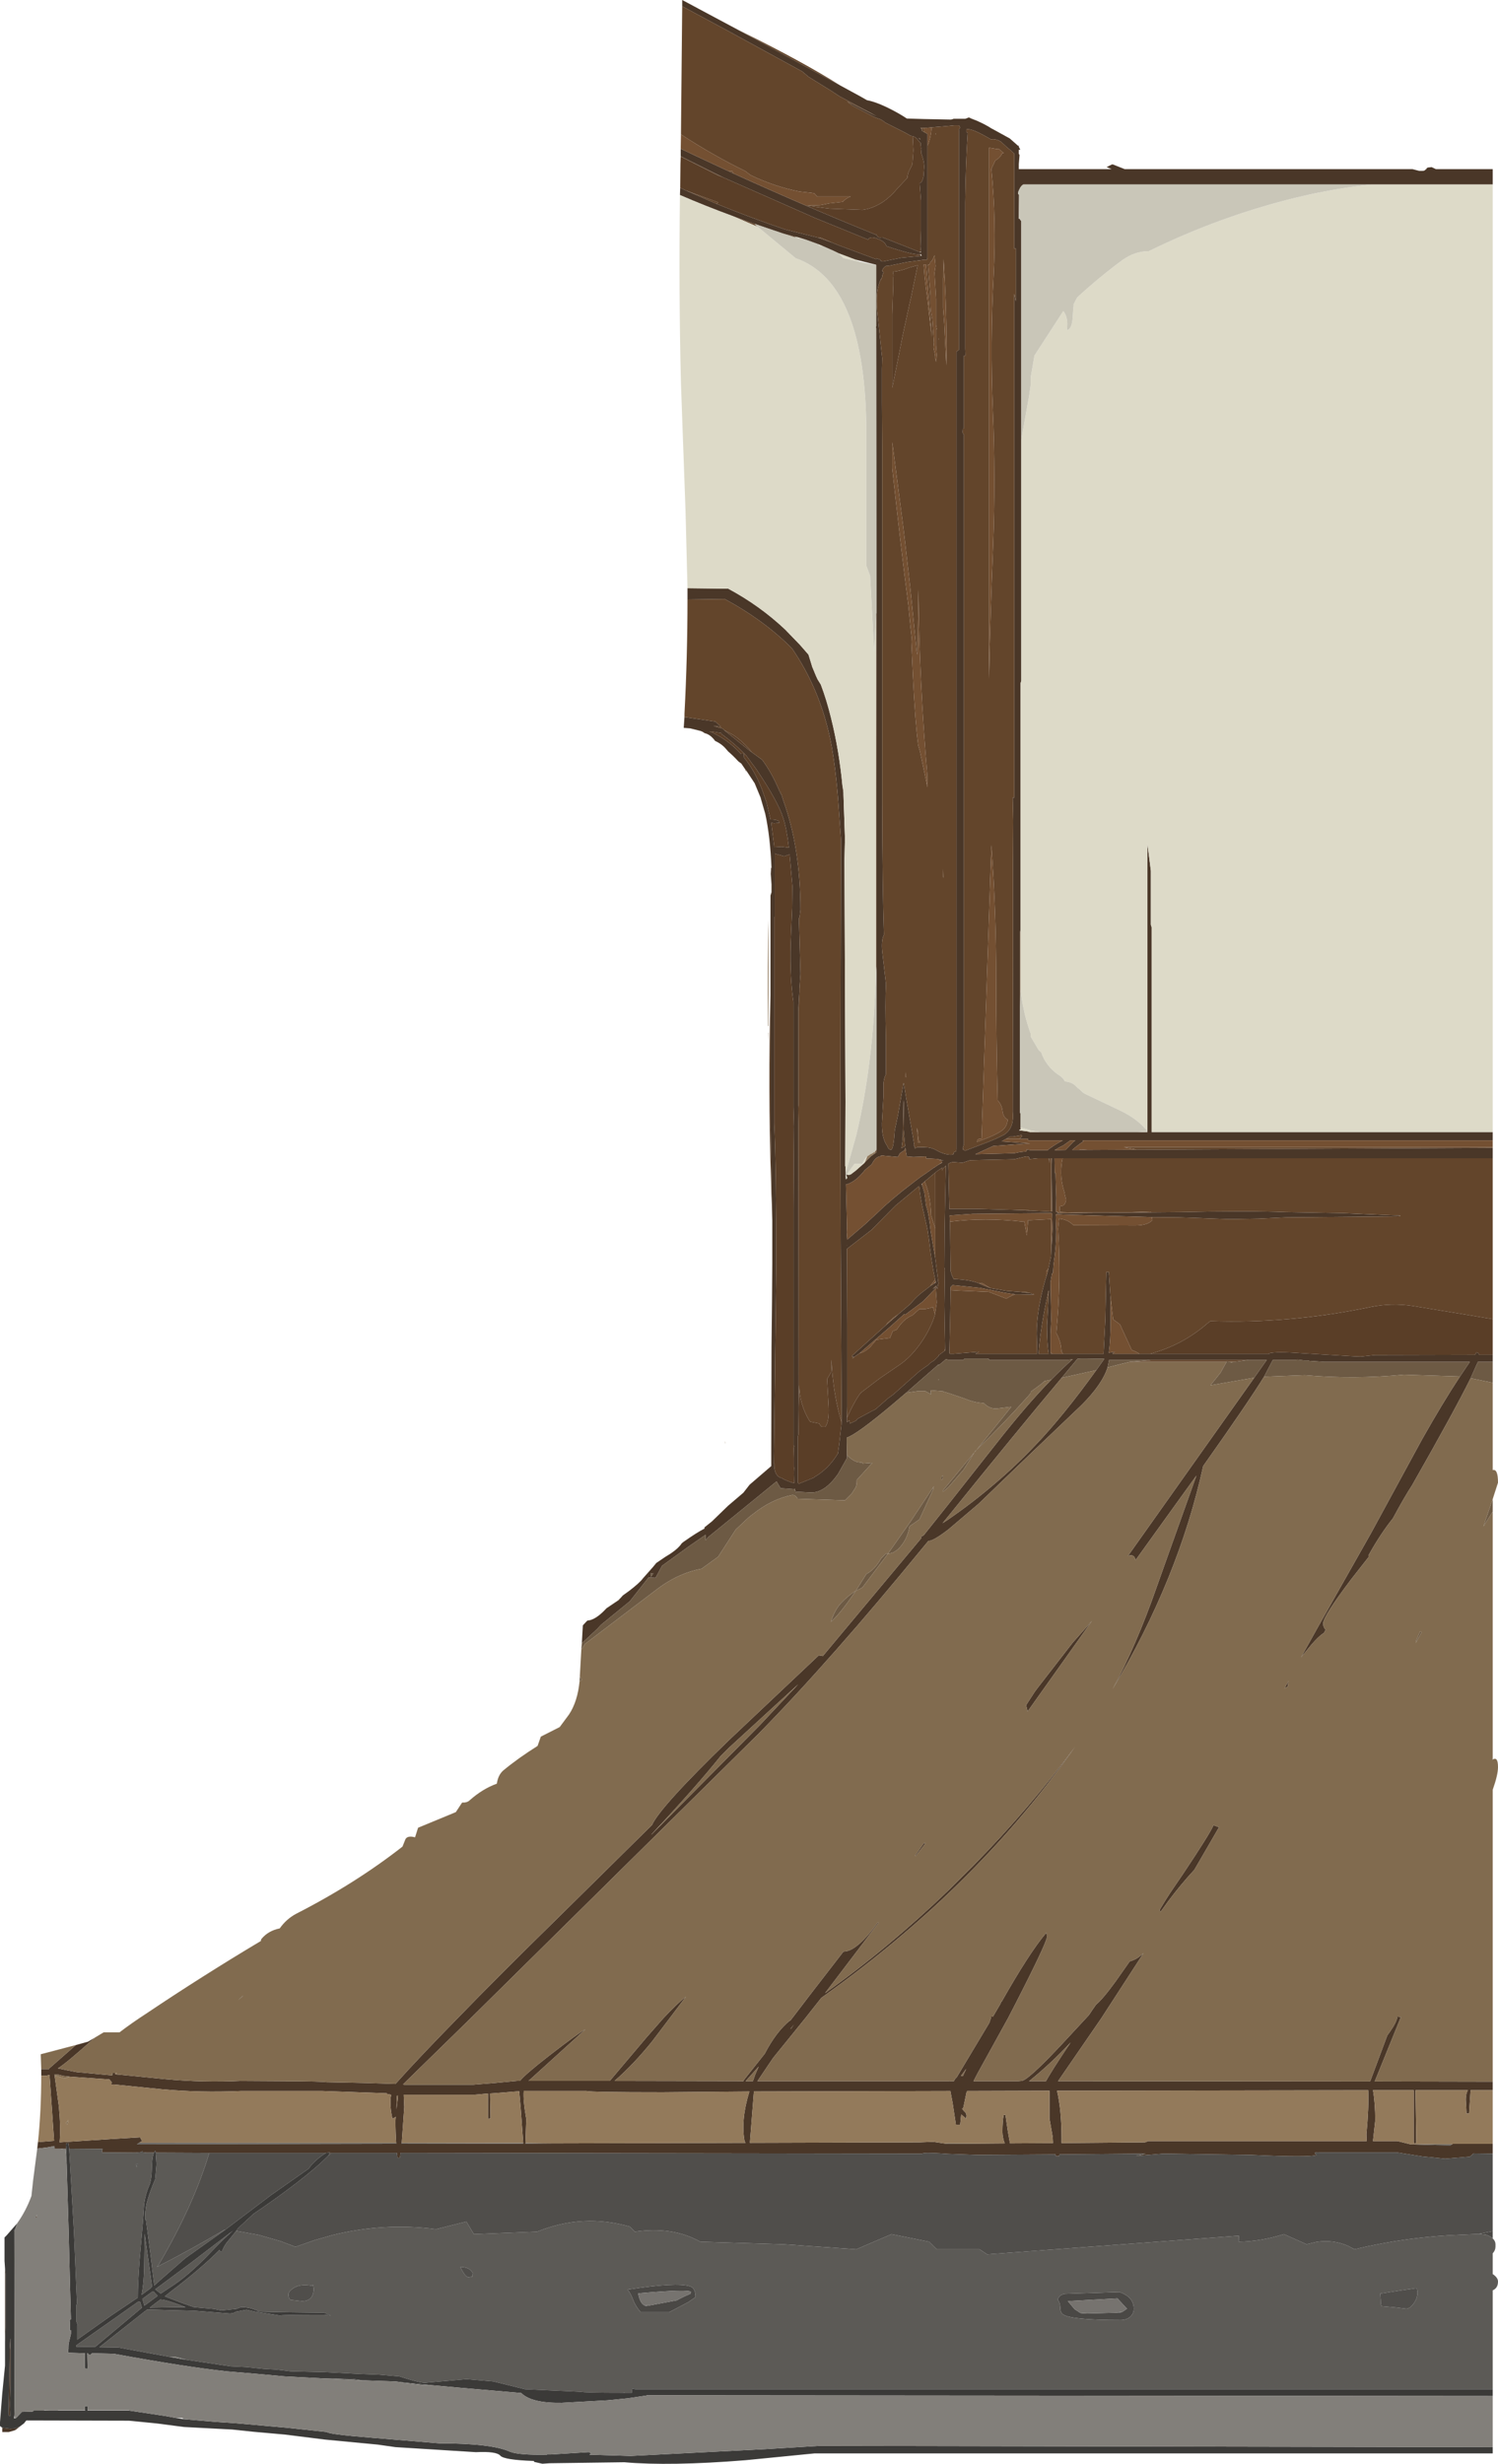 <?xml version="1.0" encoding="UTF-8" standalone="no"?>
<svg xmlns:ffdec="https://www.free-decompiler.com/flash" xmlns:xlink="http://www.w3.org/1999/xlink" ffdec:objectType="shape" height="489.5px" width="297.75px" xmlns="http://www.w3.org/2000/svg">
  <g transform="matrix(1.0, 0.0, 0.0, 1.0, -42.5, -68.75)">
    <path d="M235.55 92.3 L236.7 92.75 Q238.5 93.55 239.7 94.35 L239.65 94.3 243.2 96.25 244.9 97.75 245.0 97.6 245.0 97.9 245.3 98.5 245.0 98.5 245.0 99.3 245.15 99.55 245.0 101.35 245.0 102.35 263.45 102.35 262.45 101.95 262.65 101.85 263.45 101.45 263.65 101.4 266.05 102.35 323.25 102.35 324.6 102.7 325.25 102.7 Q325.6 102.7 325.8 102.5 L325.95 102.35 326.1 102.35 326.0 102.3 326.1 102.15 Q326.3 102.0 326.65 102.0 L327.05 101.95 327.9 102.35 339.2 102.35 339.2 105.4 315.05 105.4 245.9 105.4 Q245.45 105.65 245.15 106.3 244.85 106.85 244.85 107.25 L245.05 107.45 245.0 112.2 245.15 112.2 245.5 112.7 245.5 156.05 245.5 204.0 245.35 204.5 245.35 253.45 245.25 254.0 245.25 268.8 245.25 289.8 245.35 290.0 245.35 292.05 245.35 292.75 245.35 293.0 245.55 292.95 245.35 293.1 245.35 293.2 245.25 293.15 245.05 293.3 246.65 293.5 247.05 293.6 247.15 293.65 249.4 293.65 268.4 293.65 270.55 293.65 270.55 293.45 270.55 236.15 270.65 237.05 271.25 241.75 271.25 252.45 271.4 252.95 271.4 293.65 339.2 293.65 339.2 295.3 257.65 295.3 257.75 295.35 257.8 295.55 Q257.25 295.85 256.2 296.7 L255.6 297.2 256.9 297.2 258.9 297.2 268.3 297.15 339.2 296.8 339.2 298.85 253.7 298.85 252.1 298.85 252.15 301.75 252.3 301.75 252.45 306.7 252.4 309.5 252.9 309.55 252.6 309.75 271.25 309.6 277.0 309.55 Q290.2 309.25 298.1 309.55 L309.4 309.75 320.9 310.25 320.55 310.4 298.1 310.6 292.65 310.85 286.9 310.95 277.0 310.6 271.45 310.55 253.85 310.05 252.4 309.95 252.35 310.6 252.45 313.4 Q252.45 316.35 251.9 320.05 L251.8 321.65 251.6 321.75 251.3 323.5 251.45 330.75 251.3 333.85 251.3 337.4 251.3 337.7 251.75 337.7 253.8 337.7 261.85 337.7 262.2 330.75 262.4 321.45 262.9 321.45 263.2 326.1 263.25 331.15 Q263.25 335.1 262.9 337.5 L264.1 337.3 263.6 337.7 269.0 337.7 271.1 337.7 294.85 337.7 294.7 337.6 Q296.15 337.2 301.55 337.6 L311.7 338.2 312.95 338.25 315.8 337.95 335.65 337.9 336.0 337.4 336.4 337.6 336.5 337.9 339.2 337.9 339.2 339.3 336.25 339.3 334.8 342.55 Q331.75 348.75 323.15 363.85 321.7 366.05 319.35 370.4 316.9 373.45 314.5 377.75 L314.55 378.05 311.1 382.45 Q305.5 389.85 305.5 391.25 305.5 392.05 306.0 392.5 L305.65 393.15 Q304.65 393.75 303.15 395.5 L301.1 398.0 304.45 392.0 315.0 373.35 325.15 354.7 Q329.3 347.35 332.7 342.2 L334.65 339.3 305.8 339.3 302.75 339.1 302.5 339.0 301.65 339.0 300.4 338.85 300.15 338.9 295.5 338.9 293.75 342.25 Q290.6 347.35 281.65 360.0 276.75 382.4 263.65 404.3 268.35 395.7 272.45 383.9 L280.3 361.9 275.5 368.55 268.2 378.7 Q268.0 377.4 266.7 377.85 L291.8 342.45 294.3 338.9 290.75 338.9 270.45 338.9 262.95 338.9 262.65 340.4 Q261.6 343.75 257.5 347.85 L247.75 357.15 237.0 367.5 231.0 372.6 Q228.05 374.85 227.15 374.85 L227.05 374.85 226.05 376.05 Q207.55 398.65 193.35 413.1 L136.05 469.7 122.6 482.85 122.85 482.9 136.6 482.9 140.95 482.55 145.25 482.15 145.85 482.15 Q146.8 480.9 151.7 477.1 157.45 472.65 158.85 471.9 L147.55 482.15 163.7 482.15 171.05 473.45 174.35 469.7 Q177.05 466.8 178.85 465.4 L175.6 469.7 172.15 474.25 Q168.45 478.85 164.65 482.15 L190.3 482.2 190.25 482.1 194.5 476.75 Q196.75 472.4 199.5 470.15 L199.55 470.2 199.95 469.7 203.85 464.6 210.15 456.45 210.2 456.45 Q212.8 456.45 217.0 450.65 L217.15 450.7 206.5 464.7 Q219.15 455.7 231.0 444.3 L235.9 439.45 Q247.3 427.8 256.2 415.75 245.25 431.3 231.0 444.9 219.45 455.9 205.75 465.65 L202.55 469.7 196.15 477.6 196.05 477.75 193.05 482.2 231.2 482.2 231.25 482.15 231.3 482.2 232.1 482.2 Q232.3 481.7 232.65 481.45 L239.15 470.6 239.45 469.7 239.5 469.4 239.85 469.4 241.4 466.75 241.5 466.4 241.6 466.4 Q247.0 456.85 250.35 452.85 L250.5 452.7 250.6 453.5 Q250.6 454.6 244.3 466.9 L242.85 469.7 236.8 480.65 236.0 482.2 244.9 482.2 245.5 482.15 Q246.7 482.15 253.15 475.3 L258.35 469.7 258.95 469.05 259.65 468.0 260.35 467.0 Q261.65 465.95 264.2 462.45 L267.05 458.4 Q268.45 458.05 269.8 456.75 L261.4 469.7 252.8 482.2 314.65 482.25 314.85 482.2 318.25 473.1 318.75 472.4 Q320.1 470.5 320.25 469.4 L320.95 469.45 320.85 469.7 315.75 482.25 339.2 482.3 339.2 484.0 334.8 484.0 334.5 488.6 334.0 488.65 333.85 485.85 Q333.85 484.7 334.25 484.0 L323.85 484.0 324.0 494.4 323.75 494.65 323.5 494.4 323.5 484.0 315.4 484.0 Q315.85 486.55 315.85 490.0 L315.4 494.1 320.25 494.1 322.9 494.75 328.05 494.9 330.8 494.95 331.1 494.75 331.25 494.65 339.2 494.65 339.2 496.6 335.4 496.55 334.65 497.2 329.75 497.6 325.2 497.15 320.1 496.35 304.85 496.35 Q303.25 496.25 304.2 496.85 303.05 497.4 291.1 496.85 L273.75 496.6 268.25 497.05 269.2 496.85 270.25 496.6 253.1 496.75 253.0 497.1 252.35 497.1 252.3 496.75 236.85 496.85 231.0 496.65 229.45 496.55 Q226.2 496.35 225.75 496.6 L122.1 496.45 122.0 497.4 121.5 497.4 121.4 496.45 108.3 496.45 107.8 496.95 108.15 496.35 107.35 496.45 84.1 496.45 73.45 496.4 73.35 496.0 73.1 496.4 71.65 496.4 70.85 496.3 70.85 496.1 70.45 496.3 69.8 496.35 69.55 496.4 62.75 496.35 62.9 495.65 62.75 495.65 56.25 495.6 56.1 494.5 55.65 494.6 55.65 494.5 55.6 494.85 55.65 495.6 55.5 495.6 55.0 495.6 54.4 495.6 53.35 495.6 53.35 495.25 53.3 495.1 53.25 495.1 53.05 495.15 51.95 495.35 49.9 495.6 50.05 494.3 53.25 494.05 52.35 480.95 51.75 481.1 50.7 481.1 50.7 479.8 51.2 479.8 52.25 479.8 52.25 479.7 57.55 475.05 57.65 475.0 60.0 474.35 61.35 473.55 Q55.5 478.8 54.0 479.65 L55.9 480.05 57.75 480.4 64.8 481.05 64.85 480.75 64.85 480.6 65.25 480.6 65.4 480.6 65.35 480.8 65.4 480.8 65.65 480.85 68.75 481.15 75.35 481.8 Q82.95 482.5 90.25 482.15 L98.6 482.2 Q107.0 482.25 107.35 482.4 L114.9 482.55 121.1 482.75 Q125.85 477.45 133.45 469.7 141.8 461.1 153.6 449.55 L172.1 431.3 Q173.75 427.65 187.45 414.4 L205.25 397.6 205.9 397.7 206.05 397.75 210.05 392.95 225.6 374.35 225.65 374.3 225.5 374.1 226.1 373.75 231.0 367.6 240.55 355.5 Q246.5 347.9 251.45 342.85 253.7 340.55 255.75 338.75 L254.9 338.9 239.1 338.9 239.1 338.75 238.75 338.65 238.3 338.65 237.8 338.65 237.3 338.65 236.75 338.65 236.25 338.65 235.8 338.65 235.25 338.65 234.25 338.65 234.0 338.9 231.0 338.9 230.5 338.75 230.25 339.0 229.05 340.0 229.05 339.8 222.6 345.45 219.9 347.75 Q212.75 353.75 210.8 354.35 L210.8 355.2 210.85 357.8 210.85 358.4 209.05 361.6 Q206.45 365.25 203.8 365.25 L200.8 365.1 200.7 365.3 200.65 364.9 200.5 364.9 200.5 364.7 200.45 364.5 200.35 364.6 197.65 364.4 196.85 363.05 183.15 374.2 183.15 374.25 182.75 374.75 182.75 374.15 182.75 373.65 179.35 376.0 174.1 379.8 172.8 382.2 171.4 382.15 167.7 386.85 162.0 391.5 161.15 392.4 158.15 395.2 158.35 391.65 158.95 391.0 159.25 390.7 Q160.9 390.6 163.05 388.25 L165.2 386.8 165.55 386.6 165.55 386.5 165.9 386.15 166.3 385.7 167.55 384.8 Q169.65 383.2 170.3 382.3 L172.25 380.1 172.95 379.25 174.8 378.0 Q177.2 376.6 178.0 375.35 L178.3 375.1 178.45 375.0 Q180.85 373.3 182.55 372.4 L182.5 372.2 184.0 371.0 187.2 367.9 190.25 365.3 191.5 363.7 195.8 360.0 195.8 356.55 195.85 336.35 195.95 326.9 196.0 319.85 196.0 316.85 196.0 314.85 196.0 313.75 196.0 311.2 195.65 292.6 195.65 266.5 195.65 246.8 195.65 246.65 195.85 246.0 195.85 244.45 195.7 242.35 195.75 241.55 195.75 241.1 195.85 241.25 Q195.6 234.95 194.6 230.4 L193.7 227.3 193.7 227.25 192.5 224.35 190.75 221.7 190.6 221.55 189.85 220.45 189.25 220.0 Q188.3 218.95 187.25 218.05 L186.9 217.65 Q186.0 216.55 184.65 215.95 183.7 214.65 182.55 214.4 182.2 214.1 181.7 213.95 L179.7 213.45 178.4 213.35 178.55 211.2 184.7 212.1 185.8 213.15 184.3 212.95 186.15 213.5 186.5 213.85 191.4 217.8 191.95 218.2 194.0 219.7 Q195.95 222.35 197.45 225.95 L197.65 226.1 197.65 226.4 197.85 226.65 198.15 227.65 198.2 227.8 Q201.6 237.2 201.6 249.5 L201.45 250.75 201.4 251.05 201.3 251.15 201.6 262.25 201.4 265.2 201.4 265.5 201.4 265.8 201.2 269.05 201.2 269.75 201.2 288.2 Q201.1 288.8 201.15 290.0 L201.2 292.3 201.25 348.8 201.2 353.7 201.1 354.05 201.1 359.6 201.1 360.45 201.1 360.65 201.1 361.4 201.1 363.35 201.25 363.45 201.3 363.5 204.15 362.35 204.2 362.35 204.35 362.2 Q207.1 360.6 208.85 357.8 L209.05 357.5 209.3 355.7 209.75 351.7 209.8 351.7 209.8 351.4 209.6 315.15 209.55 287.85 209.65 235.45 209.15 228.45 Q208.6 221.1 207.65 216.2 205.6 205.85 199.95 197.6 194.55 192.1 186.55 187.75 L179.15 187.85 179.15 185.6 187.25 185.7 Q193.5 189.05 198.55 193.8 L201.5 196.85 203.2 198.8 203.95 201.25 204.7 203.05 205.0 203.7 205.65 204.75 Q206.8 207.75 207.7 211.45 209.3 217.9 209.95 224.85 L210.15 226.25 210.15 226.35 210.15 226.6 210.45 235.35 210.35 239.7 210.35 239.9 210.55 287.6 210.5 300.45 210.55 300.45 210.6 301.75 210.6 302.4 210.65 303.05 210.9 302.75 210.75 302.3 210.7 302.2 210.7 302.05 210.8 302.1 211.25 302.15 211.65 302.05 212.6 301.3 213.1 300.85 214.3 299.8 214.45 299.6 215.6 298.45 216.45 297.85 216.7 297.7 216.7 297.15 216.7 261.9 216.7 190.55 216.65 134.0 216.6 133.6 216.65 133.6 216.65 125.7 216.65 122.3 216.65 121.4 216.65 121.35 212.45 120.3 209.25 119.1 208.1 118.55 205.95 117.6 205.1 117.25 202.75 116.4 200.95 115.85 200.85 115.85 200.5 115.75 198.3 115.2 197.7 115.0 192.55 113.25 188.2 111.7 Q182.75 109.7 177.65 107.5 L177.7 106.05 178.85 106.6 184.95 109.25 Q191.8 112.05 198.6 114.35 L205.1 115.95 207.9 116.95 209.25 117.5 216.65 120.25 216.65 120.05 216.8 120.1 217.5 120.35 217.5 120.55 217.95 120.7 221.7 119.95 225.55 119.6 225.7 119.6 225.65 119.5 225.6 119.5 225.6 119.25 225.4 119.3 225.2 119.3 Q223.55 119.3 218.7 117.65 218.4 116.7 216.85 116.15 215.45 115.6 215.05 116.35 L204.5 112.05 186.15 103.95 179.4 100.6 177.8 99.8 177.8 98.3 180.65 99.65 187.4 102.8 188.25 103.2 Q195.5 106.5 202.7 109.6 209.7 112.6 216.65 115.4 L216.65 115.25 Q216.9 115.95 217.45 115.95 L217.9 115.9 225.25 118.8 225.55 118.9 225.55 118.75 225.45 117.75 225.55 114.55 225.55 112.05 225.55 108.6 225.3 105.1 225.35 105.1 Q225.75 105.1 226.05 103.9 L226.2 101.95 Q226.2 100.75 225.6 99.15 L225.6 98.7 225.55 98.4 225.6 98.3 225.5 97.5 225.5 97.15 225.35 97.05 224.7 96.25 Q224.3 95.9 223.9 95.8 L223.55 95.75 222.6 95.2 218.45 93.1 218.3 93.0 218.25 92.9 217.5 92.45 216.35 92.05 214.0 90.8 211.9 89.7 210.85 88.9 216.75 91.85 215.4 91.1 209.4 87.9 207.8 86.85 203.2 84.0 201.95 82.95 186.95 74.75 178.1 70.0 178.1 68.75 189.05 74.6 209.55 85.75 213.5 87.9 214.7 88.6 214.75 88.6 214.8 88.65 Q216.7 89.0 219.45 90.4 221.25 91.3 222.75 92.3 L226.15 92.4 231.45 92.5 231.6 92.5 231.7 92.45 231.95 92.4 232.0 92.35 234.35 92.35 234.65 92.25 235.05 92.1 235.55 92.3 M339.2 417.9 L339.2 418.3 339.05 418.4 339.2 417.9 M243.55 98.8 L243.55 98.75 242.75 98.1 241.45 96.9 Q240.35 96.25 239.5 96.45 L239.25 96.3 238.35 95.8 Q235.5 94.2 234.6 94.45 L234.6 95.0 234.85 95.15 Q234.45 100.85 234.35 109.05 L234.35 123.6 234.35 137.95 234.4 139.4 234.1 139.4 234.1 153.9 233.9 153.9 233.85 154.5 Q233.85 154.9 234.0 154.95 L234.1 155.0 234.1 296.1 233.85 296.85 234.0 296.95 233.85 297.1 234.35 297.35 238.95 295.6 240.5 294.95 241.95 294.25 Q243.85 293.15 243.85 290.45 L243.8 289.6 243.85 257.35 243.85 240.35 243.9 231.8 243.8 227.2 244.1 227.2 244.1 127.1 244.4 128.6 244.4 118.1 244.1 118.15 244.1 99.5 244.1 99.25 243.55 98.8 M226.85 97.6 L226.85 120.0 226.75 120.35 226.45 120.35 226.25 120.35 222.85 120.8 219.2 121.55 218.6 121.6 Q218.1 121.85 217.85 122.5 L217.95 122.75 218.2 122.85 Q217.85 123.2 217.85 123.75 L217.8 123.9 217.55 124.3 Q216.5 126.45 216.85 130.4 L217.55 137.15 217.85 139.9 217.8 142.0 217.8 143.25 217.8 143.3 217.8 147.3 217.8 147.4 217.8 148.7 217.85 157.5 217.85 193.05 217.85 228.35 Q217.9 245.6 218.2 254.45 217.65 255.5 217.85 257.7 L218.6 264.2 Q218.4 267.95 218.6 275.25 L218.6 282.15 Q218.2 282.9 218.1 284.0 L218.1 286.6 217.8 291.85 Q217.75 294.9 218.85 296.4 219.1 297.15 219.6 297.15 220.1 297.15 220.35 293.3 L221.0 290.2 222.1 283.9 222.15 284.0 222.6 286.8 224.2 296.0 224.1 296.35 224.3 296.45 224.35 296.9 Q224.6 296.8 224.8 296.65 L226.25 296.65 Q227.7 296.7 228.6 297.25 230.15 298.15 231.6 298.15 L232.0 298.05 232.05 297.95 232.1 297.65 232.55 297.45 232.6 297.1 232.6 138.6 233.1 138.25 233.1 94.6 233.05 94.5 233.35 94.1 233.15 93.7 233.05 93.65 232.1 93.65 231.75 93.7 227.7 94.05 226.6 94.15 226.1 94.15 225.85 94.15 225.45 94.15 225.7 94.35 225.75 94.4 225.75 94.65 225.7 94.7 226.2 95.0 226.85 95.35 226.85 97.6 M225.4 96.3 L225.05 96.15 225.45 96.5 225.4 96.3 M229.1 136.2 L229.05 136.2 229.05 135.9 229.1 136.2 M245.2 294.95 L245.65 294.45 245.55 294.35 245.6 294.25 243.85 294.55 243.25 294.55 242.55 294.95 241.6 295.5 247.25 295.9 240.15 296.4 239.95 296.4 236.35 298.05 244.1 297.85 245.1 297.65 245.9 297.55 246.45 297.5 246.65 297.2 246.5 297.05 247.25 297.25 250.75 297.25 Q251.1 296.9 251.6 296.6 L251.6 296.55 251.65 296.55 252.75 295.85 253.75 295.3 247.05 295.3 246.85 295.3 246.85 295.0 245.15 295.0 245.2 294.95 M253.85 296.3 L253.05 296.7 252.1 297.25 254.3 297.2 255.85 295.6 256.25 295.3 255.25 295.3 253.85 296.3 M183.55 214.05 Q187.15 215.6 189.8 218.55 L189.8 218.45 190.35 218.45 190.4 219.25 Q192.45 221.8 193.85 225.3 L194.85 228.1 194.95 228.25 194.9 228.35 195.65 231.55 Q196.8 231.55 197.3 231.85 L197.4 232.2 196.35 232.3 195.8 232.2 196.4 237.05 197.85 236.95 199.3 237.15 Q198.85 233.25 198.15 231.2 197.15 228.0 192.85 221.6 L190.75 218.75 Q188.6 216.55 185.9 214.55 L185.9 214.4 183.85 214.05 183.55 214.05 M198.35 238.85 L196.7 238.4 196.5 238.3 196.5 242.2 196.5 250.9 196.4 251.0 196.4 291.95 Q196.8 301.1 196.8 319.95 L196.6 336.3 196.35 359.55 196.4 359.5 196.4 359.85 Q196.4 360.75 196.7 361.4 197.1 362.2 197.8 362.35 198.8 362.95 200.35 363.4 L200.3 361.35 200.35 360.25 200.3 360.25 200.3 358.35 200.25 356.4 200.2 356.3 200.35 356.15 200.35 356.0 200.2 355.9 200.2 309.1 200.25 299.35 200.2 292.5 200.25 290.4 200.2 288.7 200.2 267.75 Q199.5 263.1 199.65 256.35 L199.95 249.1 200.0 244.8 199.7 241.35 199.45 238.5 198.35 238.85 M222.1 287.35 L221.95 294.4 222.1 294.3 222.1 294.5 221.95 294.5 221.9 295.25 221.7 296.8 221.7 296.85 Q222.1 296.55 222.4 296.45 L222.1 293.15 222.15 287.8 222.1 287.35 M251.45 298.85 L251.05 298.85 251.15 299.85 250.95 298.85 248.75 298.85 247.35 299.0 247.15 299.05 247.15 299.0 247.05 299.0 247.05 298.65 246.95 298.55 246.55 298.5 245.95 298.6 244.1 299.05 235.3 299.25 233.8 299.75 231.85 299.6 231.25 299.8 231.0 299.95 231.2 309.0 231.3 308.9 235.8 308.9 238.1 308.95 243.7 309.1 247.15 309.25 247.2 309.25 247.35 309.25 251.45 309.45 251.6 309.45 251.5 300.9 251.55 298.85 251.45 298.85 M229.75 299.7 L229.7 299.3 229.65 299.3 229.55 299.3 229.45 299.35 229.25 299.25 229.3 299.2 229.6 299.25 229.55 299.15 229.05 299.1 229.05 299.0 229.0 299.0 229.0 299.05 228.95 299.0 227.2 298.9 226.6 298.9 226.6 298.5 224.05 298.6 222.75 298.5 222.6 297.75 222.45 296.75 222.25 297.3 222.2 297.3 221.45 297.8 221.4 297.8 221.3 298.0 220.95 298.6 218.25 298.35 217.65 298.25 217.65 298.45 Q216.6 298.45 215.85 299.9 L215.75 300.05 215.6 300.2 214.45 301.15 214.4 301.2 Q212.65 303.45 210.9 304.0 L210.65 304.05 210.85 312.45 210.85 312.5 210.8 313.55 210.9 315.0 214.4 312.0 217.05 309.55 217.95 308.7 218.15 308.5 Q220.0 306.85 221.8 305.4 L224.45 303.35 225.5 302.55 226.4 301.95 228.15 300.7 228.2 300.7 228.35 300.6 228.4 300.55 229.0 300.15 229.7 299.75 229.75 299.7 M229.85 299.25 L230.05 299.25 229.9 299.2 229.65 299.25 229.85 299.25 M229.85 301.0 L229.85 300.7 229.7 300.8 Q229.2 301.1 228.65 301.5 L228.4 301.7 226.85 303.0 226.3 303.45 225.75 303.95 225.65 304.0 225.8 304.2 226.25 305.75 226.6 308.35 Q227.15 309.9 227.5 313.45 L228.4 318.65 229.0 323.5 229.1 323.7 229.0 323.8 228.8 324.85 228.7 324.45 228.5 324.65 225.95 327.3 222.4 329.95 222.25 329.8 219.35 332.4 213.35 337.6 212.25 338.35 212.2 338.35 212.05 338.35 211.9 338.3 211.9 338.05 218.6 332.0 221.05 329.85 223.5 327.75 Q224.25 326.8 225.45 325.75 L227.4 324.25 228.15 323.75 228.45 323.55 228.5 323.5 228.45 323.25 228.4 323.1 228.4 323.05 Q227.65 319.65 227.1 314.6 L227.05 314.4 227.0 314.1 226.85 313.0 226.0 309.2 Q225.35 306.3 225.25 304.65 L225.15 304.4 220.5 308.25 220.45 308.3 215.7 313.1 210.85 316.85 210.9 332.0 210.9 342.6 210.9 343.85 210.9 348.2 210.85 350.4 210.85 351.3 211.3 350.9 211.45 351.55 212.7 350.95 Q212.75 350.7 213.15 350.5 L215.75 349.1 216.55 348.7 219.0 346.55 220.1 345.75 225.15 341.25 225.6 340.9 226.95 339.95 227.4 339.5 228.2 339.0 229.05 338.15 229.05 338.0 230.2 337.15 230.35 337.05 230.35 336.65 230.25 331.3 230.2 328.0 230.3 320.95 230.2 320.55 230.25 313.15 230.5 300.3 229.85 301.05 229.85 301.0 M231.3 311.45 L231.35 313.0 231.45 321.3 231.7 322.1 232.05 322.85 Q235.15 322.95 237.1 323.7 L237.75 324.0 239.35 324.65 242.6 325.2 245.35 325.4 246.0 325.5 247.35 325.65 247.35 325.7 248.1 325.9 247.35 325.95 245.05 325.9 244.3 325.9 242.1 325.55 237.3 324.6 231.85 324.05 231.45 324.45 231.45 324.85 231.45 324.9 231.45 325.2 231.35 331.2 231.2 337.65 231.25 337.6 231.35 337.7 232.05 337.7 237.1 337.3 236.4 337.7 248.65 337.7 248.55 333.65 Q248.55 329.1 250.25 323.05 L250.5 322.25 250.9 320.75 251.4 318.35 251.45 317.4 251.7 312.85 251.6 309.8 251.5 309.75 235.8 309.9 231.45 310.2 231.25 310.2 231.3 311.45 M210.9 316.15 L210.85 316.1 210.85 316.15 210.9 316.15 M228.5 324.45 L228.7 324.35 228.65 324.15 228.5 324.25 227.9 324.8 228.5 324.45 M172.45 381.2 L172.25 381.4 171.9 381.25 171.85 381.95 171.85 382.05 172.45 381.2 M253.5 342.5 Q244.8 352.85 231.0 369.95 L229.85 371.35 231.0 370.6 Q240.55 364.0 248.3 355.85 253.85 350.05 260.4 340.95 L262.0 338.7 258.65 338.65 257.95 338.65 257.25 338.65 256.65 338.7 253.5 342.5 M250.9 326.3 L250.95 325.15 250.9 325.2 250.85 325.5 Q249.25 332.6 248.95 337.7 L250.95 337.7 Q250.6 335.7 250.6 332.05 L250.9 326.3 M259.55 390.75 L246.75 408.75 246.45 407.5 248.2 404.8 248.8 404.0 255.7 395.1 259.55 390.75 M283.7 431.35 L284.8 431.75 279.9 440.2 Q277.25 443.05 274.7 446.45 L273.15 448.6 273.0 448.15 274.25 446.1 274.95 445.0 277.7 440.95 Q282.85 433.25 283.65 431.45 L283.7 431.35 M297.8 404.2 L298.6 402.7 298.5 403.35 298.5 403.75 297.8 404.2 M250.4 482.2 Q251.35 480.4 255.3 474.5 251.45 478.65 247.05 482.2 L250.4 482.2 M236.6 494.6 L242.2 494.55 Q241.75 493.35 241.75 492.25 241.75 490.15 242.0 488.9 L242.35 488.9 242.8 492.0 243.25 494.55 251.8 494.5 251.75 493.35 251.1 489.6 251.1 484.1 234.75 484.15 234.6 484.45 234.0 487.35 233.85 487.65 233.7 487.6 234.1 488.15 Q234.6 488.5 234.6 489.1 L234.5 489.7 234.25 489.4 233.55 488.8 233.35 490.85 232.5 490.85 231.85 486.55 231.4 484.15 231.0 484.15 192.35 484.25 191.55 494.45 225.25 494.35 228.0 494.25 230.4 494.6 231.0 494.65 236.6 494.6 M253.5 494.5 L270.1 494.35 270.75 494.1 314.15 494.1 314.1 492.75 Q314.6 487.25 314.45 484.0 L252.6 484.1 Q253.5 487.95 253.5 493.65 L253.5 494.5 M224.35 437.45 L226.15 434.9 226.45 434.95 224.55 437.4 224.35 437.45 M185.75 417.6 Q180.7 423.9 172.0 433.15 L172.0 433.2 193.6 411.4 201.15 403.35 187.35 416.0 185.75 417.6 M193.3 479.3 L190.7 482.2 192.15 482.2 192.6 480.9 193.3 479.3 M199.65 471.85 L200.35 470.9 199.7 471.7 199.65 471.85 M152.25 494.55 L190.7 494.45 190.5 494.15 Q189.7 489.95 191.45 484.25 L174.25 484.4 Q159.75 484.4 159.1 484.15 L146.6 484.15 Q146.45 486.0 147.1 489.7 L146.95 494.5 146.9 494.6 152.25 494.55 M233.5 481.15 L233.9 481.15 234.55 479.75 233.5 481.15 M43.5 519.35 L43.6 520.5 43.6 530.05 43.6 530.7 43.6 531.1 43.5 534.0 43.5 519.35 M42.95 551.05 L44.55 551.25 45.45 551.2 46.45 550.8 46.4 550.85 45.7 551.4 45.45 551.55 44.25 551.9 42.95 551.9 42.95 551.05 M90.75 465.2 L90.75 465.3 89.85 466.1 90.75 465.2 M121.25 494.5 Q121.1 492.3 121.1 490.1 L121.15 489.25 121.0 489.4 120.5 489.65 Q120.1 487.95 120.1 486.35 120.1 485.55 120.25 484.9 L119.5 484.75 119.35 484.6 106.6 484.15 90.35 484.15 Q82.25 484.5 74.65 483.8 L65.1 482.85 64.65 482.9 64.65 482.8 64.7 482.4 64.25 481.85 56.35 481.3 55.1 481.15 54.1 480.9 53.3 480.9 53.35 481.05 54.2 487.2 Q54.6 491.45 54.35 494.35 L64.5 493.7 70.35 493.35 70.75 494.1 70.15 494.45 69.7 494.75 121.25 494.65 121.25 494.5 M121.4 485.1 L121.3 487.85 121.6 485.1 121.4 485.1 M122.35 494.5 L122.3 494.65 146.5 494.6 146.5 494.5 146.0 487.6 145.7 484.2 141.3 484.55 139.9 484.65 140.0 489.6 139.5 489.65 139.5 484.65 136.75 484.9 122.75 484.9 122.85 487.35 122.35 494.5 M49.85 509.3 L49.6 509.3 49.8 508.75 49.85 509.3 M44.6 533.4 L44.6 542.6 44.5 546.0 44.5 546.6 44.55 548.25 44.55 548.7 44.2 548.6 44.4 537.35 44.4 535.65 44.55 533.45 44.6 533.4" fill="#4a3728" fill-rule="evenodd" stroke="none"/>
    <path d="M235.55 92.3 L235.05 92.1 234.65 92.25 235.1 92.05 235.55 92.3 M231.7 92.45 L231.6 92.5 231.45 92.5 231.7 92.45 M214.75 88.6 L214.7 88.6 213.5 87.9 214.75 88.6 M209.55 85.75 L189.05 74.6 190.55 75.35 Q202.0 81.0 209.55 85.75 M178.1 70.0 L186.95 74.75 201.95 82.95 203.2 84.0 207.8 86.85 209.4 87.9 215.4 91.1 216.75 91.85 210.85 88.9 211.9 89.7 214.0 90.8 216.35 92.05 217.5 92.45 218.25 92.9 218.3 93.0 218.45 93.1 222.6 95.2 223.55 95.75 223.9 95.8 224.05 98.65 223.85 101.35 223.7 101.7 223.4 102.3 Q222.9 103.15 222.85 104.1 L220.95 106.1 Q219.6 107.75 218.1 108.8 216.6 109.8 215.0 110.25 L214.8 110.3 214.75 110.3 213.95 110.45 207.4 110.2 206.15 110.05 202.9 109.6 205.55 109.5 206.6 109.3 207.3 109.15 210.0 108.85 Q210.75 108.05 211.6 107.8 L204.95 107.8 204.35 107.15 203.7 107.05 202.8 106.95 201.4 106.8 Q196.5 105.85 191.7 103.55 L190.65 102.75 Q184.2 99.6 177.85 95.45 L178.1 70.0 M188.25 103.2 L187.4 102.8 188.05 102.75 188.25 103.2 M177.8 99.8 L179.4 100.6 186.15 103.95 185.25 103.6 184.35 103.15 177.8 99.85 177.8 99.8 M207.9 116.95 L205.1 115.95 205.6 115.95 206.65 116.4 207.9 116.95 M184.95 109.25 L178.85 106.6 185.25 108.95 184.95 109.25 M188.2 111.7 L192.55 113.25 192.5 113.25 193.1 113.8 188.2 111.7 M197.7 115.0 L198.3 115.2 200.5 115.75 200.65 115.95 197.7 115.0 M200.85 115.85 L200.95 115.85 200.9 115.9 200.85 115.85 M216.7 190.55 L216.7 261.9 216.65 260.75 216.6 262.15 216.65 190.65 216.7 190.55 M216.7 297.15 L216.7 297.7 216.45 297.85 216.45 297.5 216.7 297.15 M212.6 301.3 L211.65 302.05 211.65 302.0 212.6 301.3 M179.15 187.85 L186.55 187.75 Q194.55 192.1 199.95 197.6 205.6 205.85 207.65 216.2 208.6 221.1 209.15 228.45 L209.65 235.45 209.55 287.85 209.6 315.15 209.8 351.4 Q208.1 345.85 207.75 338.85 L207.7 341.35 206.9 342.7 207.2 348.15 Q207.35 351.1 206.55 352.2 L206.35 352.2 206.15 352.2 205.95 352.2 Q205.6 352.15 205.35 351.55 L203.6 351.2 203.45 351.1 Q201.4 347.8 201.35 343.85 L201.25 348.8 201.2 292.3 201.15 290.0 Q201.1 288.8 201.2 288.2 L201.2 269.75 201.4 265.8 201.4 265.5 201.4 265.2 201.6 262.25 201.3 251.15 201.4 251.05 201.45 250.75 201.6 249.5 Q201.6 237.2 198.2 227.8 L198.15 227.65 197.85 226.65 197.65 226.4 197.65 226.1 197.45 225.95 Q195.95 222.35 194.0 219.7 L191.95 218.2 Q190.15 216.0 188.2 214.75 L186.55 213.85 186.5 213.85 186.15 213.5 184.3 212.95 185.8 213.15 184.7 212.1 178.55 211.2 178.55 210.55 Q179.15 199.15 179.15 187.85 M270.45 338.9 L290.75 338.9 287.85 339.3 286.95 339.3 286.35 339.2 286.3 339.3 267.05 339.3 270.55 339.0 271.2 339.0 270.45 338.9 M271.1 337.7 L269.0 337.7 Q268.3 337.25 267.45 336.95 L265.1 331.85 263.75 330.85 263.2 326.1 262.9 321.45 262.4 321.45 262.2 330.75 261.85 337.7 253.8 337.7 253.5 337.3 253.35 336.0 Q253.1 334.75 252.45 333.55 253.45 323.2 252.8 312.85 L253.0 310.85 253.85 311.0 Q254.95 311.25 255.85 312.15 L268.15 312.2 Q270.6 312.2 271.55 311.15 L271.45 310.55 277.0 310.6 286.9 310.95 292.65 310.85 298.1 310.6 320.55 310.4 320.9 310.25 309.4 309.75 298.1 309.55 Q290.2 309.25 277.0 309.55 L271.25 309.6 271.2 309.45 Q262.55 309.8 253.85 309.55 L253.1 309.5 253.15 308.4 253.85 308.25 Q254.3 307.9 254.4 307.1 L254.15 306.05 254.1 305.7 253.85 304.85 Q253.05 301.95 253.7 298.85 L339.2 298.85 339.2 330.8 323.35 328.2 Q319.1 327.55 314.95 328.4 298.9 331.75 283.1 331.2 L282.5 331.65 Q277.5 336.0 271.1 337.7 M251.75 337.7 L251.3 337.7 251.3 337.4 251.75 337.7 M339.2 296.8 L268.3 297.15 268.3 297.1 265.85 296.65 339.2 296.65 339.2 296.8 M258.9 297.2 L256.9 297.2 257.4 297.1 258.9 297.2 M243.55 98.8 L244.1 99.25 244.1 99.5 244.1 118.15 244.4 118.1 244.4 128.6 244.1 127.1 244.1 227.2 243.8 227.2 243.9 231.8 243.85 240.35 243.85 257.35 243.8 289.6 243.85 290.45 Q243.85 293.15 241.95 294.25 L240.5 294.95 238.95 295.6 234.35 297.35 233.85 297.1 234.0 296.95 233.85 296.85 234.1 296.1 234.1 155.0 234.0 154.95 Q233.85 154.9 233.85 154.5 L233.9 153.9 234.1 153.9 234.1 139.4 234.4 139.4 234.35 137.95 234.35 123.6 234.35 109.05 Q234.45 100.85 234.85 95.15 L234.6 95.0 234.6 94.45 Q235.5 94.2 238.35 95.8 L239.25 96.3 239.5 96.45 Q240.35 96.25 241.45 96.9 L242.75 98.1 243.55 98.75 243.55 98.8 M226.85 97.6 L226.9 97.6 Q227.5 96.2 227.65 94.3 L227.7 94.05 231.75 93.7 232.1 93.65 233.05 93.65 233.15 93.7 233.35 94.1 233.05 94.5 233.1 94.6 233.1 138.25 232.6 138.6 232.6 297.1 232.55 297.45 232.1 297.65 232.05 297.95 232.0 298.05 231.6 298.15 Q230.15 298.15 228.6 297.25 227.7 296.7 226.25 296.65 L226.2 296.6 224.8 296.65 Q224.6 296.8 224.35 296.9 L224.3 296.45 224.1 296.35 224.2 296.0 222.6 286.8 222.15 284.0 222.1 283.9 221.0 290.2 220.35 293.3 Q220.1 297.15 219.6 297.15 219.1 297.15 218.85 296.4 217.75 294.9 217.8 291.85 L218.1 286.6 218.1 284.0 Q218.2 282.9 218.6 282.15 L218.6 275.25 Q218.4 267.95 218.6 264.2 L217.85 257.7 Q217.65 255.5 218.2 254.45 217.9 245.6 217.85 228.35 L217.85 193.05 217.85 157.5 217.8 148.7 217.8 147.4 217.8 147.3 217.8 143.3 217.8 143.25 217.8 142.0 217.85 139.9 217.55 137.15 216.85 130.4 Q216.5 126.45 217.55 124.3 L217.55 124.4 217.8 123.9 217.85 123.75 Q217.85 123.2 218.2 122.85 L217.95 122.75 217.85 122.5 Q218.1 121.85 218.6 121.6 L219.2 121.55 222.85 120.8 226.25 120.35 226.45 120.35 226.75 120.35 226.85 120.0 226.85 97.6 M226.1 94.15 L226.2 95.0 225.7 94.7 225.75 94.65 225.75 94.4 225.7 94.35 225.8 94.2 225.85 94.15 226.1 94.15 M228.45 95.25 L228.45 95.55 228.5 95.25 228.45 95.25 M239.1 98.55 L239.1 203.65 Q239.35 190.45 239.9 177.15 240.4 163.7 239.85 150.3 239.3 136.85 240.0 123.4 240.55 112.5 239.55 102.3 L240.35 100.6 Q241.05 100.3 241.55 99.5 L241.6 99.25 242.0 99.15 241.15 98.45 241.0 98.3 240.6 98.35 239.1 98.1 239.1 98.55 M223.25 121.9 Q221.7 122.55 219.95 122.75 L220.1 123.4 220.05 123.9 220.05 125.25 219.85 131.15 219.85 145.8 221.45 137.8 221.9 135.5 223.3 129.05 223.45 128.4 223.6 127.75 224.9 121.45 223.25 121.9 M226.95 121.35 L227.45 127.5 227.45 128.95 Q227.45 130.65 227.8 132.05 L228.15 136.8 228.05 137.75 228.1 138.1 228.25 138.7 228.25 138.75 228.3 138.85 228.4 139.55 228.4 140.05 228.45 140.05 228.55 140.7 228.55 140.05 228.65 140.05 228.7 139.2 228.55 137.35 228.55 134.05 228.65 134.2 228.7 134.1 228.55 133.3 228.55 128.15 228.25 122.95 228.45 121.6 228.25 119.45 Q227.95 120.4 227.35 120.95 L227.3 121.2 227.15 121.35 226.95 121.35 M226.1 121.3 L226.3 123.85 226.85 128.35 227.7 135.75 226.55 121.3 226.1 121.3 M230.05 121.2 L230.05 123.85 229.95 123.95 229.95 129.9 230.2 133.15 230.55 140.4 230.6 141.35 230.65 137.35 Q230.6 128.65 230.05 120.2 L230.05 121.2 M229.1 136.2 L229.05 135.9 229.05 136.2 229.1 136.2 M219.85 161.8 Q221.6 177.9 223.05 189.0 L223.45 193.1 223.7 195.4 223.65 196.25 223.95 202.85 Q224.4 212.2 225.0 216.75 L225.1 217.15 225.1 217.1 225.4 218.15 225.4 218.2 226.85 225.15 226.8 222.55 Q225.25 204.6 225.05 185.9 L224.85 198.8 224.7 198.15 223.45 185.75 222.35 176.05 222.0 173.15 219.85 156.6 219.85 161.8 M242.55 294.95 L243.25 294.55 243.85 294.55 245.6 294.25 245.55 294.35 245.65 294.45 245.2 294.95 242.55 294.95 M229.95 241.35 L229.95 242.95 230.0 243.15 229.95 241.35 M222.5 282.65 L222.6 282.8 222.55 282.3 222.5 281.75 222.5 282.65 M222.1 287.35 L222.15 287.8 222.1 293.15 222.4 296.45 Q222.1 296.55 221.7 296.85 L221.7 296.8 221.9 295.25 221.95 294.5 222.1 294.5 222.1 294.3 221.95 294.4 222.1 287.35 M224.7 292.85 L224.85 293.75 224.85 295.65 225.4 295.7 225.05 295.2 224.85 293.15 224.7 292.85 M240.8 287.35 Q240.5 275.35 240.5 263.2 240.5 249.5 239.55 236.65 L237.6 294.95 237.3 294.95 236.95 295.05 Q236.75 295.15 236.7 295.6 L237.1 295.45 Q240.25 294.35 241.65 293.35 242.65 292.65 242.8 291.15 L242.6 291.05 Q241.85 290.55 241.75 289.35 241.6 288.2 240.8 287.35 M238.1 308.95 L235.8 308.9 231.3 308.9 231.2 309.0 231.0 299.95 231.25 299.8 231.85 299.6 233.8 299.75 235.3 299.25 244.1 299.05 245.95 298.6 246.55 298.5 246.95 298.55 247.05 298.65 247.05 299.0 247.15 299.0 247.15 299.05 247.35 299.0 248.75 298.85 250.95 298.85 251.15 299.85 251.05 298.85 251.45 298.85 251.45 309.45 247.35 309.25 247.2 309.25 247.15 309.25 247.05 309.2 238.1 308.95 M229.75 299.7 L229.7 299.75 229.7 299.7 229.75 299.7 M229.85 299.25 L229.65 299.25 229.9 299.2 230.05 299.25 229.85 299.25 M229.7 300.8 L229.85 300.7 229.85 301.0 229.75 301.3 229.7 300.8 M230.35 336.65 L230.35 337.05 230.2 337.15 230.35 336.65 M210.85 350.4 L210.9 348.2 210.9 343.85 210.9 342.6 210.9 332.0 210.85 316.85 215.7 313.1 220.45 308.3 220.5 308.25 225.15 304.4 225.25 304.65 Q225.35 306.3 226.0 309.2 L226.85 313.0 227.0 314.1 227.05 314.4 227.1 314.6 Q227.65 319.65 228.4 323.05 L228.1 323.25 228.05 323.3 228.1 323.4 227.9 323.55 227.4 324.25 225.45 325.75 Q224.25 326.8 223.5 327.75 L221.05 329.85 220.0 330.6 218.95 331.55 218.6 332.0 211.9 338.05 211.9 338.3 212.05 338.35 212.2 338.35 211.85 338.75 212.25 338.35 213.35 337.6 Q214.4 337.35 215.4 336.4 L216.45 335.2 216.65 334.9 219.4 334.55 219.95 333.2 220.75 332.9 Q222.1 330.75 223.85 330.05 L225.25 328.8 226.4 328.8 227.45 328.6 227.75 328.45 227.95 328.45 228.35 329.85 Q227.85 331.7 226.55 333.95 224.3 337.75 221.5 339.75 L217.4 342.55 213.65 345.4 Q213.1 345.95 211.85 348.3 L210.85 350.4 M226.3 303.45 L226.85 303.0 228.4 301.7 228.4 312.8 227.55 310.15 227.55 309.8 Q227.45 307.0 226.7 304.55 L226.3 303.45 M237.1 323.7 Q235.15 322.95 232.05 322.85 L231.7 322.1 231.45 321.3 231.35 313.0 231.3 311.45 Q238.2 310.6 245.85 311.45 L246.1 311.45 246.6 314.2 246.85 311.15 247.05 311.15 247.35 311.15 251.45 310.95 251.45 317.4 251.4 318.35 250.9 320.75 250.45 321.35 250.45 322.0 250.5 322.25 250.25 323.05 Q248.55 329.1 248.55 333.65 L248.65 337.7 236.4 337.7 237.1 337.3 232.05 337.7 231.35 337.7 231.25 337.6 231.2 337.65 231.35 331.2 231.45 325.2 231.5 325.05 233.05 325.15 239.05 325.4 242.55 326.75 242.85 326.55 Q243.5 326.15 244.3 325.9 L245.05 325.9 247.35 325.95 248.1 325.9 247.35 325.7 247.35 325.65 246.0 325.5 246.8 325.4 245.35 325.4 242.6 325.2 239.35 324.65 237.8 323.7 237.1 323.7 M210.9 316.15 L210.85 316.15 210.85 316.1 210.9 316.15 M250.85 325.5 L250.9 326.3 250.6 332.05 Q250.6 335.7 250.95 337.7 L248.95 337.7 Q249.25 332.6 250.85 325.5" fill="#63452b" fill-rule="evenodd" stroke="none"/>
    <path d="M202.7 109.6 Q195.5 106.5 188.25 103.2 L188.05 102.75 187.4 102.8 180.65 99.65 177.8 98.3 177.85 95.45 Q184.2 99.6 190.65 102.75 L191.7 103.55 Q196.5 105.85 201.4 106.8 L202.8 106.95 203.7 107.05 204.35 107.15 204.95 107.8 211.6 107.8 Q210.75 108.05 210.0 108.85 L207.3 109.15 206.6 109.3 205.55 109.5 202.9 109.6 202.7 109.6 M269.0 337.7 L263.6 337.7 264.1 337.3 262.9 337.5 Q263.25 335.1 263.25 331.15 L263.2 326.1 263.75 330.85 265.1 331.85 267.45 336.95 Q268.3 337.25 269.0 337.7 M253.8 337.7 L251.75 337.7 251.3 337.4 251.3 333.85 251.45 330.75 251.3 323.5 251.6 321.75 251.8 321.65 251.9 320.05 Q252.45 316.35 252.45 313.4 L252.35 310.6 252.4 309.95 253.85 310.05 271.45 310.55 271.55 311.15 Q270.6 312.2 268.15 312.2 L255.85 312.15 Q254.95 311.25 253.85 311.0 L253.0 310.85 252.8 312.85 Q253.45 323.2 252.45 333.55 253.1 334.75 253.35 336.0 L253.5 337.3 253.8 337.7 M271.25 309.6 L252.6 309.75 252.9 309.55 252.4 309.5 252.45 306.7 252.3 301.75 252.15 301.75 252.1 298.85 253.7 298.85 Q253.05 301.95 253.85 304.85 L254.1 305.7 254.15 306.05 254.4 307.1 Q254.3 307.9 253.85 308.25 L253.15 308.4 253.1 309.5 253.85 309.55 Q262.55 309.8 271.2 309.45 L271.25 309.6 M268.3 297.15 L258.9 297.2 257.4 297.1 256.9 297.2 255.6 297.2 256.2 296.7 Q257.25 295.85 257.8 295.55 L257.75 295.35 257.65 295.3 339.2 295.3 339.2 296.65 265.85 296.65 268.3 297.1 268.3 297.15 M227.7 94.05 L227.65 94.3 Q227.5 96.2 226.9 97.6 L226.85 97.6 226.85 95.35 226.2 95.0 226.1 94.15 226.6 94.15 227.7 94.05 M224.8 296.65 L226.2 296.6 226.25 296.65 224.8 296.65 M225.85 94.15 L225.8 94.2 225.7 94.35 225.45 94.15 225.85 94.15 M239.1 98.55 L239.1 98.1 240.6 98.35 241.0 98.3 241.15 98.45 242.0 99.15 241.6 99.25 241.55 99.5 Q241.05 100.3 240.35 100.6 L239.55 102.3 Q240.55 112.5 240.0 123.4 239.3 136.85 239.85 150.3 240.4 163.7 239.9 177.15 239.35 190.45 239.1 203.65 L239.1 98.55 M226.1 121.3 L226.55 121.3 227.7 135.75 226.85 128.35 226.3 123.85 226.1 121.3 M226.95 121.35 L227.15 121.35 227.3 121.2 227.35 120.95 Q227.95 120.4 228.25 119.45 L228.45 121.6 228.25 122.95 228.55 128.15 228.55 133.3 228.7 134.1 228.65 134.2 228.55 134.05 228.55 137.35 228.7 139.2 228.65 140.05 228.55 140.05 228.55 140.7 228.45 140.05 228.4 140.05 228.4 139.55 228.3 138.85 228.25 138.75 228.25 138.7 228.1 138.1 228.05 137.75 228.15 136.8 227.8 132.05 Q227.45 130.65 227.45 128.95 L227.45 127.5 226.95 121.35 M230.05 121.2 L230.05 120.2 Q230.6 128.65 230.65 137.35 L230.6 141.35 230.55 140.4 230.2 133.15 229.95 129.9 229.95 123.95 230.05 123.85 230.05 121.2 M219.85 161.8 L219.85 156.6 222.0 173.15 222.35 176.05 223.45 185.75 224.7 198.15 224.85 198.8 225.05 185.9 Q225.25 204.6 226.8 222.55 L226.85 225.15 225.4 218.2 225.4 218.15 225.1 217.1 225.1 217.15 225.0 216.75 Q224.4 212.2 223.95 202.85 L223.65 196.25 223.7 195.4 223.45 193.1 223.05 189.0 Q221.6 177.9 219.85 161.8 M245.2 294.95 L245.15 295.0 246.85 295.0 246.85 295.3 247.05 295.3 253.75 295.3 252.75 295.85 251.65 296.55 251.6 296.55 251.6 296.6 Q251.1 296.9 250.75 297.25 L247.25 297.25 246.5 297.05 246.65 297.2 246.45 297.5 245.9 297.55 245.1 297.65 244.1 297.85 236.35 298.05 239.95 296.4 240.15 296.4 247.25 295.9 241.6 295.5 242.55 294.95 245.2 294.95 M253.85 296.3 L255.25 295.3 256.25 295.3 255.85 295.6 254.3 297.2 252.1 297.25 253.05 296.7 253.85 296.3 M229.95 241.35 L230.0 243.15 229.95 242.95 229.95 241.35 M222.5 282.65 L222.5 281.75 222.55 282.3 222.6 282.8 222.5 282.65 M224.7 292.85 L224.85 293.15 225.05 295.2 225.4 295.7 224.85 295.65 224.85 293.75 224.7 292.85 M240.8 287.35 Q241.6 288.2 241.75 289.35 241.85 290.55 242.6 291.05 L242.8 291.15 Q242.65 292.65 241.65 293.35 240.25 294.35 237.1 295.45 L236.7 295.6 Q236.75 295.15 236.95 295.05 L237.3 294.95 237.6 294.95 239.55 236.65 Q240.5 249.5 240.5 263.2 240.5 275.35 240.8 287.35 M238.1 308.95 L247.05 309.2 247.15 309.25 243.7 309.1 238.1 308.95 M251.45 309.45 L251.45 298.85 251.55 298.85 251.5 300.9 251.6 309.45 251.45 309.45 M229.0 300.15 L228.4 300.55 228.35 300.6 228.2 300.7 228.15 300.7 226.4 301.95 225.5 302.55 224.45 303.35 221.8 305.4 Q220.0 306.85 218.15 308.5 L217.95 308.7 217.05 309.55 214.4 312.0 210.9 315.0 210.8 313.55 210.85 312.5 210.85 312.45 210.65 304.05 210.9 304.0 Q212.65 303.45 214.4 301.2 L214.45 301.15 215.6 300.2 215.75 300.05 215.85 299.9 Q216.6 298.45 217.65 298.45 L217.65 298.25 218.25 298.35 220.95 298.6 221.3 298.0 221.4 297.8 221.45 297.8 222.2 297.3 222.25 297.3 222.45 296.75 222.6 297.75 222.75 298.5 224.05 298.6 226.6 298.5 226.6 298.9 227.2 298.9 228.95 299.0 229.0 299.05 229.0 299.0 229.05 299.0 229.05 299.1 229.55 299.15 229.6 299.25 229.3 299.2 229.25 299.25 229.45 299.35 229.55 299.3 229.65 299.3 229.7 299.3 229.75 299.7 229.7 299.7 229.0 300.15 M228.4 323.05 L228.4 323.1 228.45 323.45 228.15 323.75 227.4 324.25 227.9 323.55 228.1 323.4 228.05 323.3 228.1 323.25 228.4 323.05 M221.05 329.85 L218.6 332.0 218.95 331.55 220.0 330.6 221.05 329.85 M213.35 337.6 L219.35 332.4 222.25 329.8 222.4 329.95 225.95 327.3 228.5 324.65 228.7 327.5 228.35 329.85 227.95 328.45 227.75 328.45 227.45 328.6 226.4 328.8 225.25 328.8 223.85 330.05 Q222.1 330.75 220.75 332.9 L219.95 333.2 219.4 334.55 216.65 334.9 216.45 335.2 215.4 336.4 Q214.4 337.35 213.35 337.6 M228.4 318.65 L227.5 313.45 Q227.15 309.9 226.6 308.35 L226.25 305.75 225.8 304.2 225.75 303.95 226.3 303.45 226.7 304.55 Q227.45 307.0 227.55 309.8 L227.55 310.15 228.4 312.8 228.4 318.65 M231.3 311.45 L231.25 310.2 231.45 310.2 235.8 309.9 251.5 309.75 251.6 309.8 251.7 312.85 251.45 317.4 251.45 310.95 247.35 311.15 247.05 311.15 246.85 311.15 246.6 314.2 246.1 311.45 245.85 311.45 Q238.2 310.6 231.3 311.45 M250.9 320.75 L250.5 322.25 250.45 322.0 250.45 321.35 250.9 320.75 M231.45 325.2 L231.45 324.9 231.45 324.85 231.45 324.45 231.85 324.05 237.3 324.6 242.1 325.55 244.3 325.9 Q243.5 326.15 242.85 326.55 L242.55 326.75 239.05 325.4 233.05 325.15 231.5 325.05 231.45 325.2 M246.0 325.5 L245.35 325.4 246.8 325.4 246.0 325.5 M239.35 324.65 L237.75 324.0 237.1 323.7 237.8 323.7 239.35 324.65 M228.5 324.25 L228.5 324.45 227.9 324.8 228.5 324.25 M250.85 325.5 L250.9 325.2 250.95 325.15 250.9 326.3 250.85 325.5" fill="#745032" fill-rule="evenodd" stroke="none"/>
    <path d="M223.9 95.8 Q224.3 95.9 224.7 96.25 L225.35 97.05 225.5 97.15 225.5 97.5 225.6 98.3 225.55 98.4 225.6 98.7 225.6 99.15 Q226.2 100.75 226.2 101.95 L226.05 103.9 Q225.75 105.1 225.35 105.1 L225.3 105.1 225.55 108.6 225.55 112.05 225.55 114.55 225.45 117.75 225.55 118.75 225.25 118.8 217.9 115.9 217.45 115.95 Q216.9 115.95 216.65 115.25 L216.65 115.4 Q209.7 112.6 202.7 109.6 L202.9 109.6 206.15 110.05 207.4 110.2 213.95 110.45 214.75 110.3 214.8 110.3 215.0 110.25 Q216.6 109.8 218.1 108.8 219.6 107.75 220.95 106.1 L222.85 104.1 Q222.9 103.15 223.4 102.3 L223.7 101.7 223.85 101.35 224.05 98.65 223.9 95.8 M186.15 103.95 L204.5 112.05 215.05 116.35 Q215.45 115.6 216.85 116.15 218.4 116.7 218.7 117.65 223.55 119.3 225.2 119.3 L225.4 119.3 225.55 119.6 221.7 119.95 217.95 120.7 217.5 120.55 217.5 120.35 216.8 120.1 216.65 120.05 216.65 120.25 209.25 117.5 207.9 116.95 206.65 116.4 205.6 115.95 205.1 115.95 198.6 114.35 Q191.8 112.05 184.95 109.25 L185.25 108.95 178.85 106.6 177.7 106.05 177.75 101.25 177.8 99.85 184.35 103.15 185.25 103.6 186.15 103.95 M209.8 351.4 L209.8 351.7 209.75 351.7 209.3 355.7 209.05 357.5 208.85 357.8 Q207.1 360.6 204.35 362.2 L204.2 362.35 204.15 362.35 201.3 363.5 201.25 363.45 201.1 363.35 201.1 361.4 201.1 360.65 201.1 360.45 201.1 359.6 201.1 354.05 201.2 353.7 201.25 348.8 201.35 343.85 Q201.4 347.8 203.45 351.1 L203.6 351.2 205.35 351.55 Q205.6 352.15 205.95 352.2 L206.15 352.2 206.35 352.2 206.55 352.2 Q207.35 351.1 207.2 348.15 L206.9 342.7 207.7 341.35 207.75 338.85 Q208.1 345.85 209.8 351.4 M201.2 269.75 L201.2 269.05 201.4 265.8 201.2 269.75 M191.95 218.2 L191.4 217.8 186.5 213.85 186.55 213.85 188.2 214.75 Q190.15 216.0 191.95 218.2 M190.6 221.55 L190.75 221.7 190.85 222.15 190.6 221.55 M195.65 266.5 L195.65 292.6 196.0 311.2 195.75 303.4 Q195.15 284.9 195.65 266.5 M339.2 337.9 L336.5 337.9 336.4 337.6 336.0 337.4 335.65 337.9 315.8 337.95 312.95 338.25 311.7 338.2 301.55 337.6 Q296.15 337.2 294.7 337.6 L294.85 337.7 271.1 337.7 Q277.5 336.0 282.5 331.65 L283.1 331.2 Q298.9 331.75 314.95 328.4 319.1 327.55 323.35 328.2 L339.2 330.8 339.2 337.9 M217.8 123.9 L217.55 124.4 217.55 124.3 217.8 123.9 M225.4 96.3 L225.45 96.5 225.05 96.15 225.4 96.3 M223.25 121.9 L224.9 121.45 223.6 127.75 223.45 128.4 223.3 129.05 221.9 135.5 221.45 137.8 219.85 145.8 219.85 131.15 220.05 125.25 220.05 123.9 220.1 123.4 219.95 122.75 Q221.7 122.55 223.25 121.9 M183.55 214.05 L183.85 214.05 185.9 214.4 185.9 214.55 Q188.6 216.55 190.75 218.75 L192.85 221.6 Q197.15 228.0 198.15 231.2 198.85 233.25 199.3 237.15 L197.85 236.95 196.4 237.05 195.8 232.2 196.35 232.3 197.4 232.2 197.3 231.85 Q196.8 231.55 195.65 231.55 L194.9 228.35 194.95 228.25 194.85 228.1 193.85 225.3 Q192.45 221.8 190.4 219.25 L190.35 218.45 189.8 218.45 189.8 218.55 Q187.15 215.6 183.55 214.05 M198.35 238.85 L199.45 238.5 199.7 241.35 200.0 244.8 199.95 249.1 199.65 256.35 Q199.5 263.1 200.2 267.75 L200.2 288.7 200.25 290.4 200.2 292.5 200.25 299.35 200.2 309.1 200.2 355.9 200.35 356.0 200.35 356.15 200.2 356.3 200.25 356.4 200.3 358.35 200.3 360.25 200.35 360.25 200.3 361.35 200.35 363.4 Q198.8 362.95 197.8 362.35 197.1 362.2 196.7 361.4 196.4 360.75 196.4 359.85 L196.4 359.5 196.35 359.55 196.6 336.3 196.8 319.95 Q196.8 301.1 196.4 291.95 L196.4 251.0 196.5 250.9 196.5 242.2 196.5 238.3 196.7 238.4 198.35 238.85 M229.7 300.8 L229.75 301.3 229.85 301.0 229.85 301.05 230.5 300.3 230.25 313.15 230.2 320.55 230.3 320.95 230.2 328.0 230.25 331.3 230.35 336.65 230.2 337.15 229.05 338.0 229.05 338.15 228.2 339.0 227.4 339.5 226.95 339.95 225.6 340.9 225.15 341.25 220.1 345.75 219.0 346.55 216.55 348.7 215.75 349.1 213.15 350.5 Q212.75 350.7 212.7 350.95 L211.45 351.55 211.3 350.9 210.85 351.3 210.85 350.4 211.85 348.3 Q213.1 345.95 213.65 345.4 L217.4 342.55 221.5 339.75 Q224.3 337.75 226.55 333.95 227.85 331.7 228.35 329.85 L228.7 327.5 228.5 324.65 228.7 324.45 228.8 324.85 229.0 323.8 229.1 323.7 229.0 323.5 228.4 318.65 228.4 312.8 228.4 301.7 228.65 301.5 Q229.2 301.1 229.7 300.8 M228.45 323.25 L228.5 323.5 228.45 323.55 228.45 323.45 228.45 323.25 M228.5 324.25 L228.65 324.15 228.7 324.35 228.5 324.45 228.5 324.25" fill="#5a3e27" fill-rule="evenodd" stroke="none"/>
    <path d="M158.15 395.2 L161.15 392.4 162.0 391.5 167.7 386.85 171.4 382.15 172.8 382.2 174.1 379.8 179.35 376.0 182.75 373.65 182.75 374.15 182.75 374.75 183.15 374.25 183.15 374.2 196.85 363.05 197.65 364.4 200.35 364.6 200.5 364.7 200.5 364.9 200.65 364.9 200.7 365.3 200.8 365.1 203.8 365.25 Q206.45 365.25 209.05 361.6 L210.85 358.4 210.85 357.8 Q211.8 358.85 212.9 359.2 L213.95 359.35 213.95 359.5 215.9 359.35 212.8 362.75 Q212.8 363.95 212.5 364.35 L211.8 365.45 210.45 366.8 201.05 366.5 Q200.6 365.7 199.95 365.75 195.9 366.55 192.15 369.55 L191.8 369.8 191.25 370.25 188.75 372.6 185.25 378.0 181.95 380.4 Q177.1 381.3 172.65 384.8 L158.75 395.35 158.15 396.35 158.05 396.35 158.15 395.2 M222.6 345.45 L229.05 339.8 229.05 340.0 230.25 339.0 230.5 338.75 231.0 338.9 234.0 338.9 234.25 338.65 235.25 338.65 235.8 338.65 236.25 338.65 236.75 338.65 237.3 338.65 237.8 338.65 238.3 338.65 238.75 338.65 239.1 338.75 239.1 338.9 254.9 338.9 255.75 338.75 Q253.7 340.55 251.45 342.85 L250.15 343.1 249.4 343.75 247.9 344.85 247.5 345.15 247.35 345.25 247.35 345.5 247.05 345.9 Q241.9 351.65 236.6 356.8 L236.2 357.25 234.0 360.75 231.0 364.2 229.95 365.1 229.95 364.8 231.0 363.55 236.2 357.25 236.3 357.05 236.6 356.8 243.5 348.25 243.35 348.25 240.8 348.55 Q239.25 348.75 238.05 347.5 236.1 347.4 234.25 346.6 L231.0 345.5 229.95 345.2 229.95 345.15 227.5 344.95 227.55 345.75 226.4 345.1 226.05 345.1 225.5 345.1 225.05 345.1 222.6 345.45 M262.65 340.4 L262.95 338.9 270.45 338.9 271.2 339.0 270.55 339.0 267.05 339.3 265.2 339.75 262.65 340.4 M290.75 338.9 L294.3 338.9 291.8 342.45 283.1 343.95 285.1 341.45 286.3 339.3 286.35 339.2 286.95 339.3 287.2 339.4 287.85 339.3 290.75 338.9 M293.75 342.25 L295.5 338.9 300.15 338.9 300.4 338.85 301.65 339.0 302.5 339.0 302.75 339.1 305.8 339.3 334.65 339.3 332.7 342.2 321.55 341.85 Q311.65 342.8 301.85 341.95 L293.75 342.25 M334.8 342.55 L336.25 339.3 339.2 339.3 339.2 343.45 334.8 342.55 M339.2 366.55 L339.2 369.05 337.35 372.0 339.2 366.55 M324.75 392.9 L325.1 392.95 323.9 395.15 324.05 394.5 324.75 392.9 M229.0 342.8 L229.0 342.9 229.05 342.9 229.05 342.75 229.0 342.8 M157.75 401.75 L158.15 402.5 157.7 402.75 157.75 401.85 157.75 401.75 M172.45 381.2 L171.85 382.05 171.85 381.95 171.9 381.25 172.25 381.4 172.45 381.2 M229.95 362.5 L229.6 362.75 229.6 362.15 229.95 361.85 229.95 362.5 M228.0 364.35 L228.0 364.6 225.25 370.6 223.3 371.95 Q222.95 373.9 222.05 375.25 220.65 377.35 219.0 377.4 L213.9 384.15 212.6 384.8 212.0 385.65 Q209.45 389.35 207.65 390.95 208.4 388.6 209.65 387.25 211.1 385.7 212.6 384.8 L214.7 381.45 Q216.35 380.6 217.6 378.4 L218.6 377.35 219.0 377.4 223.5 371.0 228.1 364.05 228.1 364.1 228.0 364.35 M260.4 340.95 L253.85 342.4 253.5 342.5 256.65 338.7 257.25 338.65 257.95 338.65 258.65 338.65 262.0 338.7 260.4 340.95" fill="#6d5a44" fill-rule="evenodd" stroke="none"/>
    <path d="M200.35 364.6 L200.45 364.5 200.5 364.7 200.35 364.6 M210.85 357.8 L210.8 355.2 210.8 354.35 Q212.75 353.75 219.9 347.75 L222.6 345.45 225.05 345.1 225.5 345.1 226.05 345.1 226.4 345.1 227.55 345.75 227.5 344.95 229.95 345.15 229.95 345.2 231.0 345.5 234.25 346.6 Q236.1 347.4 238.05 347.5 239.25 348.75 240.8 348.55 L243.35 348.25 243.5 348.25 236.6 356.8 236.3 357.05 236.2 357.25 231.0 363.55 229.95 364.8 229.95 365.1 231.0 364.2 234.0 360.75 236.2 357.25 236.6 356.8 Q241.9 351.65 247.05 345.9 L247.35 345.5 247.35 345.25 247.5 345.15 247.9 344.85 249.4 343.75 250.15 343.1 251.45 342.85 Q246.5 347.9 240.55 355.5 L231.0 367.6 226.1 373.75 225.5 374.1 225.65 374.3 225.6 374.35 210.05 392.95 206.05 397.75 205.9 397.7 205.25 397.6 187.45 414.4 Q173.75 427.65 172.1 431.3 L153.6 449.55 Q141.8 461.1 133.45 469.7 125.85 477.45 121.1 482.75 L114.9 482.55 107.35 482.4 Q107.0 482.25 98.6 482.2 L90.25 482.15 Q82.95 482.5 75.35 481.8 L68.75 481.15 65.65 480.85 65.65 480.55 65.5 480.6 65.4 480.6 65.4 480.8 65.35 480.8 65.4 480.6 65.25 480.6 64.85 480.6 64.85 480.75 64.8 481.05 57.75 480.4 55.9 480.05 54.0 479.65 Q55.5 478.8 61.35 473.55 L63.1 472.5 66.25 472.5 Q68.75 470.6 71.45 468.85 82.7 461.3 94.35 454.35 94.35 454.05 94.5 453.9 95.85 452.3 98.1 451.85 99.4 450.0 101.35 448.95 113.1 442.95 122.5 435.6 L123.0 434.35 Q123.3 433.3 125.0 433.75 L125.6 431.85 133.1 428.75 134.35 426.85 Q135.35 426.9 135.85 426.4 138.45 424.1 141.25 423.1 141.5 421.4 142.5 420.5 145.45 418.05 149.35 415.6 L150.0 413.75 153.75 411.85 155.6 409.35 Q157.3 406.8 157.7 402.75 L158.15 402.5 157.75 401.75 158.05 396.35 158.15 396.35 158.75 395.35 172.65 384.8 Q177.1 381.3 181.95 380.4 L185.25 378.0 188.75 372.6 191.25 370.25 191.8 369.8 192.15 369.55 Q195.9 366.55 199.95 365.75 200.6 365.7 201.05 366.5 L210.45 366.8 211.8 365.45 212.5 364.35 Q212.8 363.95 212.8 362.75 L215.9 359.35 213.95 359.5 213.95 359.35 212.9 359.2 Q211.8 358.85 210.85 357.8 M57.65 475.0 L57.55 475.05 52.25 479.7 52.25 479.8 51.2 479.8 50.7 479.8 50.6 476.85 57.65 475.0 M339.2 482.3 L315.75 482.25 320.85 469.7 320.95 469.45 320.25 469.4 Q320.1 470.5 318.75 472.4 L318.25 473.1 314.85 482.2 314.65 482.25 252.8 482.2 261.4 469.7 269.8 456.75 Q268.45 458.05 267.05 458.4 L264.2 462.45 Q261.65 465.95 260.35 467.0 L259.65 468.0 258.95 469.05 258.35 469.7 253.15 475.3 Q246.7 482.15 245.5 482.15 L244.9 482.2 236.0 482.2 236.8 480.65 242.85 469.7 244.3 466.9 Q250.6 454.6 250.6 453.5 L250.5 452.7 250.35 452.85 Q247.0 456.85 241.6 466.4 L241.5 466.4 241.4 466.75 239.85 469.4 239.5 469.4 239.45 469.7 239.15 470.6 232.65 481.45 Q232.3 481.7 232.1 482.2 L231.3 482.2 231.25 482.15 231.2 482.2 193.05 482.2 196.05 477.75 196.15 477.6 202.55 469.7 205.75 465.65 Q219.45 455.9 231.0 444.9 245.25 431.3 256.2 415.75 247.3 427.8 235.9 439.45 L231.0 444.3 Q219.15 455.7 206.5 464.7 L217.15 450.7 217.0 450.65 Q212.8 456.45 210.2 456.45 L210.15 456.45 203.85 464.6 199.95 469.7 199.55 470.2 199.5 470.15 Q196.75 472.4 194.5 476.75 L190.25 482.1 190.3 482.2 164.65 482.15 Q168.45 478.85 172.15 474.25 L175.6 469.7 178.85 465.4 Q177.05 466.8 174.35 469.7 L171.05 473.45 163.7 482.15 147.55 482.15 158.85 471.9 Q157.45 472.65 151.7 477.1 146.8 480.9 145.85 482.15 L145.25 482.15 140.95 482.55 136.6 482.9 122.85 482.9 122.6 482.85 136.05 469.7 193.35 413.1 Q207.55 398.65 226.05 376.05 L227.05 374.85 227.15 374.85 Q228.05 374.85 231.0 372.6 L237.0 367.5 247.75 357.15 257.5 347.85 Q261.6 343.75 262.65 340.4 L265.2 339.75 267.05 339.3 286.3 339.3 285.1 341.45 283.1 343.95 291.8 342.45 266.7 377.85 Q268.0 377.4 268.2 378.7 L275.5 368.55 280.3 361.9 272.45 383.9 Q268.35 395.7 263.65 404.3 276.75 382.4 281.65 360.0 290.6 347.35 293.75 342.25 L301.85 341.95 Q311.65 342.8 321.55 341.85 L332.7 342.2 Q329.3 347.35 325.15 354.7 L315.0 373.35 304.45 392.0 301.1 398.0 303.15 395.5 Q304.65 393.75 305.65 393.15 L306.0 392.5 Q305.5 392.05 305.5 391.25 305.5 389.85 311.1 382.45 L314.55 378.05 314.5 377.75 Q316.9 373.45 319.35 370.4 321.7 366.05 323.15 363.85 331.75 348.75 334.8 342.55 L339.2 343.45 339.2 360.8 Q340.25 360.5 340.25 363.3 L339.2 366.55 337.35 372.0 339.2 369.05 339.2 417.9 339.05 418.4 339.2 418.3 Q340.25 417.65 340.25 419.8 340.25 421.35 339.2 424.3 L339.2 482.3 M324.75 392.9 L324.05 394.5 323.9 395.15 325.1 392.95 324.75 392.9 M229.95 362.5 L229.95 361.85 229.6 362.15 229.6 362.75 229.95 362.5 M228.0 364.35 L228.1 364.1 228.1 364.05 223.5 371.0 219.0 377.4 218.6 377.35 217.6 378.4 Q216.35 380.6 214.7 381.45 L212.6 384.8 Q211.1 385.7 209.65 387.25 208.4 388.6 207.65 390.95 209.45 389.35 212.0 385.65 L212.6 384.8 213.9 384.15 219.0 377.4 Q220.65 377.35 222.05 375.25 222.95 373.9 223.3 371.95 L225.25 370.6 228.0 364.6 228.0 364.35 M260.4 340.95 Q253.85 350.05 248.3 355.85 240.55 364.0 231.0 370.6 L229.85 371.35 231.0 369.95 Q244.8 352.85 253.5 342.5 L253.85 342.4 260.4 340.95 M286.95 339.3 L287.85 339.3 287.2 339.4 286.95 339.3 M259.55 390.75 L255.7 395.1 248.8 404.0 248.2 404.8 246.45 407.5 246.75 408.75 259.55 390.75 M297.8 404.2 L298.5 403.75 298.5 403.35 298.6 402.7 297.8 404.2 M283.7 431.35 L283.65 431.45 Q282.85 433.25 277.7 440.95 L274.95 445.0 274.25 446.1 273.0 448.15 273.15 448.6 274.7 446.45 Q277.25 443.05 279.9 440.2 L284.8 431.75 283.7 431.35 M250.4 482.2 L247.05 482.2 Q251.45 478.65 255.3 474.5 251.35 480.4 250.4 482.2 M224.35 437.45 L224.55 437.4 226.45 434.95 226.15 434.9 224.35 437.45 M199.65 471.85 L199.7 471.7 200.35 470.9 199.65 471.85 M193.3 479.3 L192.6 480.9 192.15 482.2 190.7 482.2 193.3 479.3 M185.75 417.6 L187.35 416.0 201.15 403.35 193.6 411.4 172.0 433.2 172.0 433.15 Q180.7 423.9 185.75 417.6 M233.5 481.15 L234.55 479.75 233.9 481.15 233.5 481.15 M90.75 465.2 L89.85 466.1 90.75 465.3 90.75 465.2 M56.35 481.3 L56.0 481.4 55.45 481.65 53.35 481.05 53.3 480.9 54.1 480.9 55.1 481.15 56.35 481.3 M56.1 489.9 L55.9 490.8 55.75 490.6 55.55 490.6 56.1 489.9" fill="#816b4f" fill-rule="evenodd" stroke="none"/>
    <path d="M177.65 107.5 Q182.75 109.7 188.2 111.7 L193.1 113.8 200.65 120.05 Q214.6 124.9 214.7 154.65 L214.7 181.15 215.45 183.15 216.25 198.15 216.65 190.65 216.6 262.15 Q216.35 271.4 215.3 279.7 214.35 287.35 212.7 294.25 L210.6 301.75 210.55 300.45 210.5 300.45 210.55 287.6 210.35 239.9 210.35 239.7 210.45 235.35 210.15 226.6 210.15 226.35 210.15 226.25 210.1 225.6 209.95 224.85 Q209.3 217.9 207.7 211.45 206.8 207.75 205.65 204.75 L205.0 203.7 204.7 203.05 203.95 201.25 203.2 198.8 201.5 196.85 198.55 193.8 Q193.5 189.05 187.25 185.7 L179.15 185.6 178.75 170.0 177.85 145.0 Q177.4 126.55 177.65 107.5 M200.95 115.85 L202.75 116.4 201.05 116.05 200.9 115.9 200.95 115.85 M205.1 117.25 L205.95 117.6 205.4 117.6 205.1 117.25 M209.25 119.1 L212.45 120.3 213.45 120.75 210.15 120.05 209.25 119.1 M214.45 299.6 L214.3 299.8 213.1 300.85 212.6 301.3 211.65 302.0 211.65 302.05 211.25 302.15 210.8 302.1 212.35 299.95 213.9 299.95 Q214.3 298.95 214.9 298.45 L214.55 299.35 214.45 299.6 M210.7 302.2 L210.75 302.3 210.9 302.75 210.65 303.05 210.6 302.4 210.7 302.2 M339.2 293.65 L271.4 293.65 271.4 252.95 271.25 252.45 271.25 241.75 270.65 237.05 270.55 236.15 270.55 293.45 270.55 293.65 268.4 293.65 270.55 293.45 Q268.6 291.0 265.1 289.35 L257.95 285.95 257.6 285.65 256.9 285.0 256.7 284.9 Q255.7 283.65 254.2 283.6 L253.85 283.1 Q253.45 282.6 252.85 282.25 250.4 280.55 249.45 277.8 L248.95 277.35 247.35 274.65 247.35 274.05 247.05 273.2 Q245.8 269.5 245.35 265.35 L245.35 253.55 245.35 253.45 245.35 204.5 245.5 204.0 245.5 156.05 247.05 147.4 247.35 145.35 247.35 143.8 248.05 139.75 248.1 139.4 253.85 130.55 Q254.9 131.85 254.55 134.3 255.65 134.25 255.75 131.25 L255.8 130.55 255.9 129.55 255.9 129.2 256.6 127.85 Q260.95 123.85 265.55 120.45 268.05 118.65 270.85 118.65 285.1 111.65 300.35 107.95 307.65 106.2 315.05 105.4 L339.2 105.4 339.2 293.65 M249.4 293.65 L247.15 293.65 247.05 293.6 246.65 293.5 245.05 293.3 245.25 293.15 245.35 293.2 245.35 293.1 245.55 292.95 245.35 293.0 245.35 292.75 247.05 293.2 247.35 293.3 247.35 293.35 249.4 293.65 M212.4 240.65 L212.4 239.9 212.4 239.25 212.4 240.65" fill="#dddac8" fill-rule="evenodd" stroke="none"/>
    <path d="M192.55 113.25 L197.7 115.0 200.65 115.95 200.5 115.75 200.85 115.85 200.9 115.9 201.05 116.05 202.75 116.4 205.1 117.25 205.4 117.6 205.95 117.6 208.1 118.55 209.25 119.1 210.15 120.05 213.45 120.75 216.65 121.4 216.65 122.3 216.65 125.7 216.65 133.6 216.6 133.6 216.65 134.0 216.7 190.55 216.65 190.65 216.25 198.15 215.45 183.15 214.7 181.15 214.7 154.65 Q214.6 124.9 200.65 120.05 L193.1 113.8 192.5 113.25 192.55 113.25 M216.7 261.9 L216.7 297.15 216.45 297.5 215.85 297.9 215.5 298.05 215.15 298.3 214.9 298.45 Q214.3 298.95 213.9 299.95 L212.35 299.95 210.8 302.1 210.7 302.05 210.7 302.2 210.6 302.4 210.6 301.75 212.7 294.25 Q214.35 287.35 215.3 279.7 216.35 271.4 216.6 262.15 L216.65 260.75 216.7 261.9 M268.4 293.65 L249.4 293.65 247.35 293.35 247.35 293.3 247.05 293.2 245.35 292.75 245.35 292.05 245.35 290.0 245.25 289.8 245.25 268.8 245.35 265.35 Q245.8 269.5 247.05 273.2 L247.35 274.05 247.35 274.65 248.95 277.35 249.45 277.8 Q250.4 280.55 252.85 282.25 253.45 282.6 253.85 283.1 L254.2 283.6 Q255.7 283.65 256.7 284.9 L256.9 285.0 257.6 285.65 257.95 285.95 265.1 289.35 Q268.6 291.0 270.55 293.45 L268.4 293.65 M245.5 156.05 L245.5 112.7 245.15 112.2 245.0 112.2 245.05 107.45 244.85 107.25 Q244.85 106.85 245.15 106.3 245.45 105.65 245.9 105.4 L315.05 105.4 Q307.65 106.2 300.35 107.95 285.1 111.65 270.85 118.65 268.05 118.65 265.55 120.45 260.95 123.85 256.6 127.85 L255.9 129.2 255.9 129.55 255.8 130.55 255.75 131.25 Q255.65 134.25 254.55 134.3 254.9 131.85 253.85 130.55 L248.1 139.4 248.05 139.75 247.35 143.8 247.35 145.35 247.05 147.4 245.5 156.05" fill="#c9c6b8" fill-rule="evenodd" stroke="none"/>
    <path d="M216.45 297.85 L215.6 298.45 214.45 299.6 214.55 299.35 214.9 298.45 215.15 298.3 215.5 298.05 215.85 297.9 216.45 297.5 216.45 297.85 M210.15 226.25 L209.95 224.85 210.1 225.6 210.15 226.25 M65.65 480.85 L65.4 480.8 65.4 480.6 65.5 480.6 65.65 480.55 65.65 480.85 M245.25 268.8 L245.25 254.0 245.35 253.55 245.35 265.35 245.25 268.8 M212.4 240.65 L212.4 239.25 212.4 239.9 212.4 240.65 M195.25 273.85 L195.25 275.7 195.2 273.95 195.25 273.85 M195.25 272.7 L195.15 272.5 195.15 272.45 Q195.0 259.45 195.3 251.5 L195.25 272.7" fill="#917a5e" fill-rule="evenodd" stroke="none"/>
    <path d="M336.4 512.55 L339.2 512.0 339.2 513.45 Q338.75 513.0 337.85 512.7 L336.4 512.55 M179.6 524.5 L179.75 524.4 179.8 524.35 179.85 524.1 Q179.7 523.45 169.35 524.35 169.65 526.15 170.5 526.7 L170.85 526.85 171.35 526.8 177.0 525.75 Q178.15 525.1 179.6 524.5 M179.3 526.1 L175.5 528.1 169.85 528.1 Q168.75 526.8 168.35 525.65 167.9 524.45 167.25 523.6 177.05 522.1 179.65 522.95 180.75 523.3 180.75 525.1 L179.3 526.1 M257.25 528.25 L257.85 528.35 258.6 528.35 264.25 528.2 265.25 528.15 265.65 528.0 266.5 527.4 264.6 525.35 254.75 525.9 256.1 527.5 257.25 528.25 M253.25 527.2 Q253.2 526.2 252.75 525.6 252.95 524.7 254.1 524.45 L265.0 524.1 Q267.85 525.05 267.85 527.4 267.85 528.3 267.25 528.9 266.5 529.65 265.25 529.65 255.2 529.65 253.75 528.5 253.25 528.15 253.25 527.2" fill="#4a4845" fill-rule="evenodd" stroke="none"/>
    <path d="M165.55 386.5 L165.55 386.6 165.2 386.8 165.55 386.5 M186.6 355.0 L186.65 355.45 186.6 355.5 186.6 355.0" fill="#876843" fill-rule="evenodd" stroke="none"/>
    <path d="M193.7 302.4 L193.7 301.8 193.7 302.45 193.7 302.4" fill="#927148" fill-rule="evenodd" stroke="none"/>
    <path d="M50.7 481.1 L51.75 481.1 52.35 480.95 53.25 494.05 50.05 494.3 Q50.7 488.0 50.7 481.1 M339.2 494.65 L331.25 494.65 331.1 494.75 322.9 494.75 320.25 494.1 315.4 494.1 315.85 490.0 Q315.85 486.55 315.4 484.0 L323.5 484.0 323.5 494.4 323.75 494.65 324.0 494.4 323.85 484.0 334.25 484.0 Q333.85 484.7 333.85 485.85 L334.0 488.65 334.5 488.6 334.8 484.0 339.2 484.0 339.2 494.65 M230.4 494.6 L228.0 494.25 225.25 494.35 191.55 494.45 192.35 484.25 231.0 484.15 231.4 484.15 231.85 486.55 232.5 490.85 233.35 490.85 233.55 488.8 234.25 489.4 234.5 489.7 234.6 489.1 Q234.6 488.5 234.1 488.15 L233.7 487.6 233.85 487.65 234.0 487.35 234.6 484.45 234.75 484.15 251.1 484.1 251.1 489.6 251.75 493.35 251.8 494.5 243.25 494.55 242.8 492.0 242.35 488.9 242.0 488.9 Q241.75 490.15 241.75 492.25 241.75 493.35 242.2 494.55 L236.6 494.6 230.4 494.6 M253.5 494.5 L253.5 493.65 Q253.5 487.95 252.6 484.1 L314.45 484.0 Q314.6 487.25 314.1 492.75 L314.15 494.1 270.75 494.1 270.1 494.35 253.5 494.5 M146.95 494.5 L147.1 489.7 Q146.45 486.0 146.6 484.15 L159.1 484.15 Q159.75 484.4 174.25 484.4 L191.45 484.25 Q189.7 489.95 190.5 494.15 L190.7 494.45 152.25 494.55 146.95 494.5 M56.35 481.3 L64.25 481.85 64.7 482.4 64.65 482.8 64.65 482.9 65.1 482.85 74.65 483.8 Q82.25 484.5 90.35 484.15 L106.6 484.15 119.35 484.6 119.5 484.75 120.25 484.9 Q120.1 485.55 120.1 486.35 120.1 487.95 120.5 489.65 L121.0 489.4 121.15 489.25 121.1 490.1 Q121.1 492.3 121.25 494.5 L70.15 494.45 70.75 494.1 70.35 493.35 64.5 493.7 54.35 494.35 Q54.6 491.45 54.2 487.2 L53.35 481.05 55.45 481.65 56.0 481.4 56.35 481.3 M121.4 485.1 L121.6 485.1 121.3 487.85 121.4 485.1 M122.35 494.5 L122.85 487.35 122.75 484.9 136.75 484.9 139.5 484.65 139.5 489.65 140.0 489.6 139.9 484.65 141.3 484.55 145.7 484.2 146.0 487.6 146.5 494.5 122.35 494.5 M56.1 489.9 L55.55 490.6 55.75 490.6 55.9 490.8 56.1 489.9" fill="#937a5b" fill-rule="evenodd" stroke="none"/>
    <path d="M53.05 495.15 L53.25 495.1 53.3 495.1 53.35 495.25 53.05 495.15 M54.4 495.6 L55.0 495.6 54.95 495.65 54.4 495.6 M55.5 495.6 L55.65 495.6 55.75 498.8 55.55 496.15 55.65 496.1 55.5 495.75 55.5 495.6 M56.25 495.6 L62.75 495.65 62.9 495.65 62.75 496.35 69.55 496.4 69.8 496.35 70.45 496.3 70.85 496.3 71.65 496.4 73.1 496.4 Q72.75 497.15 72.7 499.05 72.65 501.9 72.15 502.95 71.45 504.5 71.15 506.6 L70.9 510.25 70.25 517.7 Q69.9 522.25 69.9 525.1 L69.9 525.2 64.55 528.8 57.85 533.55 57.85 532.6 57.85 530.75 57.95 530.7 57.65 529.85 57.65 528.5 57.65 526.85 57.8 526.3 57.2 512.15 56.25 495.6 M73.45 496.4 L84.1 496.45 Q81.0 506.8 74.1 518.55 L73.7 519.1 Q80.45 515.65 87.15 511.7 L87.3 511.7 79.35 517.35 74.6 521.5 73.15 522.8 72.4 516.5 71.5 509.7 71.35 509.7 71.35 509.1 Q71.4 507.1 71.85 505.75 72.35 504.0 73.35 501.65 L73.6 498.7 73.45 496.4 M331.1 494.75 L330.8 494.95 328.05 494.9 322.9 494.75 331.1 494.75 M230.4 494.6 L236.6 494.6 231.0 494.65 230.4 494.6 M146.95 494.5 L152.25 494.55 146.9 494.6 146.95 494.5 M89.45 511.95 L93.95 512.75 98.3 514.0 101.2 515.1 101.55 515.0 105.15 513.75 108.5 512.8 Q118.75 510.25 129.2 511.6 L135.2 510.1 136.7 512.6 149.2 512.1 149.4 512.05 Q158.35 508.45 167.7 511.1 L168.7 512.1 Q176.15 511.0 181.7 514.1 L198.2 514.6 212.7 515.6 219.7 512.6 227.2 514.1 228.7 515.6 237.2 515.6 238.7 516.6 288.75 512.9 288.7 514.1 Q293.05 514.05 297.7 512.6 L302.2 514.6 304.1 514.15 Q307.45 513.6 310.5 514.95 L311.7 515.6 Q322.45 513.05 333.1 512.7 L336.4 512.55 337.85 512.7 Q338.75 513.0 339.2 513.45 339.75 513.95 339.75 514.6 L339.75 514.85 339.75 515.1 Q339.75 515.8 339.2 516.4 L339.2 520.55 339.25 520.55 Q340.25 521.25 340.25 522.0 340.25 523.3 339.2 523.75 L339.2 543.4 168.75 543.4 168.3 543.3 Q168.1 543.2 168.1 543.95 L168.1 544.1 166.65 544.1 166.65 544.05 166.25 544.1 Q158.75 544.1 157.85 543.9 L146.85 543.4 140.55 541.85 135.25 541.4 127.2 542.1 Q126.4 542.3 121.85 540.85 L117.7 540.5 113.85 540.35 106.95 540.0 100.35 539.85 97.45 539.5 94.85 539.35 91.45 539.0 88.35 538.85 79.55 537.55 77.3 536.95 76.95 536.95 76.35 537.0 66.0 535.1 62.25 535.05 71.3 527.9 71.4 527.85 71.75 527.55 81.05 527.8 88.15 528.35 Q88.95 528.35 89.35 528.0 L91.5 527.6 93.3 528.0 98.15 528.75 Q98.4 528.6 106.9 528.6 L108.25 528.75 106.9 528.2 98.65 528.1 94.1 528.0 Q92.35 527.1 90.4 527.1 L89.45 527.45 86.5 527.75 85.0 527.45 81.05 527.1 78.5 526.2 75.25 524.95 76.5 523.95 Q82.55 519.35 86.15 515.7 L86.2 515.9 86.35 516.0 86.65 515.95 Q86.9 515.2 87.5 514.35 L89.45 511.95 M179.6 524.5 L179.8 524.35 179.75 524.4 179.6 524.5 M170.5 526.7 L171.35 526.8 170.85 526.85 170.5 526.7 M179.3 526.1 L180.75 525.1 Q180.75 523.3 179.65 522.95 177.05 522.1 167.25 523.6 167.9 524.45 168.35 525.65 168.75 526.8 169.85 528.1 L175.5 528.1 179.3 526.1 M127.8 542.55 L126.65 542.6 122.45 542.1 122.25 542.0 127.8 542.55 M114.6 541.65 L106.8 541.25 112.6 541.35 114.6 541.65 M56.05 535.6 L56.0 535.6 56.1 535.4 56.05 535.6 M322.0 527.4 Q322.75 527.4 323.5 526.35 324.25 525.3 324.25 524.2 L324.15 523.4 323.85 523.35 320.7 523.8 316.85 524.4 316.95 525.9 Q316.95 526.6 317.1 526.9 L319.9 527.15 322.0 527.4 M258.6 528.35 L257.85 528.35 257.25 528.25 258.6 528.35 M265.65 528.0 L265.25 528.15 264.25 528.2 265.65 528.0 M253.25 527.2 Q253.25 528.15 253.75 528.5 255.2 529.65 265.25 529.65 266.5 529.65 267.25 528.9 267.85 528.3 267.85 527.4 267.85 525.05 265.0 524.1 L254.1 524.45 Q252.95 524.7 252.75 525.6 253.2 526.2 253.25 527.2 M70.15 494.45 L121.25 494.5 121.25 494.65 69.7 494.75 70.15 494.45 M146.5 494.5 L146.5 494.6 122.3 494.65 122.35 494.5 146.5 494.5 M69.65 499.4 L69.65 499.25 69.85 498.6 69.6 498.6 69.65 499.4 M71.15 519.25 L71.25 512.5 72.75 523.1 72.5 523.0 72.55 523.25 70.65 524.65 Q71.1 522.3 71.15 519.25 M74.45 524.4 L73.65 523.8 73.35 523.55 80.15 518.5 88.8 511.9 Q87.0 513.45 84.1 516.5 79.9 520.9 76.25 523.2 L74.45 524.4 M74.5 525.5 L74.5 525.6 Q75.25 525.6 77.25 526.3 L79.4 527.1 72.25 527.2 Q73.3 526.35 74.5 525.5 M73.0 523.95 L73.35 524.35 73.85 524.85 71.2 526.8 70.8 525.45 72.85 523.95 73.0 523.95 M57.65 534.95 L57.7 534.65 70.05 525.95 70.1 526.0 70.35 526.0 70.7 527.2 61.4 535.0 57.65 534.95 M136.35 520.85 L136.5 520.4 Q135.9 519.1 134.0 519.1 134.95 521.15 135.65 521.15 L136.45 521.0 136.35 520.85 M99.85 524.5 Q99.85 525.25 100.05 525.45 L100.25 525.65 102.5 525.9 Q104.85 525.9 104.85 523.4 L104.7 522.65 104.5 522.85 Q102.15 522.4 100.75 523.35 99.85 524.0 99.85 524.5" fill="#5c5a56" fill-rule="evenodd" stroke="none"/>
    <path d="M84.1 496.45 L107.35 496.45 Q106.7 496.75 105.65 497.65 104.35 498.75 103.9 499.55 L96.35 504.85 87.3 511.7 87.15 511.7 Q80.45 515.65 73.7 519.1 L74.1 518.55 Q81.0 506.8 84.1 496.45 M107.8 496.95 L108.3 496.45 121.4 496.45 121.5 497.4 122.0 497.4 122.1 496.45 225.75 496.6 Q226.2 496.35 229.45 496.55 L231.0 496.65 236.85 496.85 252.3 496.75 252.35 497.1 253.0 497.1 253.1 496.75 270.25 496.6 269.2 496.85 268.25 497.05 273.75 496.6 291.1 496.85 Q303.05 497.4 304.2 496.85 303.25 496.25 304.85 496.35 L320.1 496.35 325.2 497.15 329.75 497.6 334.65 497.2 335.4 496.55 339.2 496.6 339.2 512.0 336.4 512.55 333.1 512.7 Q322.45 513.05 311.7 515.6 L310.5 514.95 Q307.45 513.6 304.1 514.15 L302.2 514.6 297.7 512.6 Q293.05 514.05 288.7 514.1 L288.75 512.9 238.7 516.6 237.2 515.6 228.7 515.6 227.2 514.1 219.7 512.6 212.7 515.6 198.2 514.6 181.7 514.1 Q176.15 511.0 168.7 512.1 L167.7 511.1 Q158.35 508.45 149.4 512.05 L149.2 512.1 136.7 512.6 135.2 510.1 129.2 511.6 Q118.75 510.25 108.5 512.8 L105.15 513.75 101.55 515.0 101.2 515.1 98.3 514.0 93.95 512.75 89.45 511.95 89.75 511.5 90.3 510.95 92.9 508.55 Q101.1 503.0 105.85 498.8 L106.35 498.35 107.8 496.95 M322.0 527.4 L319.9 527.15 317.1 526.9 Q316.95 526.6 316.95 525.9 L316.85 524.4 320.7 523.8 323.85 523.35 324.15 523.4 324.25 524.2 Q324.25 525.3 323.5 526.35 322.75 527.4 322.0 527.4 M136.35 520.85 L136.45 521.0 135.65 521.15 Q134.95 521.15 134.0 519.1 135.9 519.1 136.5 520.4 L136.35 520.85 M99.85 524.5 Q99.85 524.0 100.75 523.35 102.15 522.4 104.5 522.85 L104.7 522.65 104.85 523.4 Q104.85 525.9 102.5 525.9 L100.25 525.65 100.05 525.45 Q99.85 525.25 99.85 524.5" fill="#504e4b" fill-rule="evenodd" stroke="none"/>
    <path d="M179.8 524.35 L179.6 524.5 Q178.15 525.1 177.0 525.75 L171.35 526.8 170.5 526.7 Q169.65 526.15 169.35 524.35 179.7 523.45 179.85 524.1 L179.8 524.35 M258.6 528.35 L257.25 528.25 256.1 527.5 254.75 525.9 264.6 525.35 266.5 527.4 265.65 528.0 264.25 528.2 258.6 528.35" fill="#76736f" fill-rule="evenodd" stroke="none"/>
    <path d="M55.65 495.6 L55.6 494.85 55.65 494.5 55.65 494.6 56.1 494.5 56.25 495.6 57.2 512.15 57.8 526.3 57.65 526.85 57.65 528.5 57.65 529.85 57.95 530.7 57.85 530.75 57.85 532.6 57.85 533.55 64.55 528.8 69.9 525.2 69.9 525.1 Q69.9 522.25 70.25 517.7 L70.9 510.25 71.15 506.6 Q71.45 504.5 72.15 502.95 72.65 501.9 72.7 499.05 72.75 497.15 73.1 496.4 L73.35 496.0 73.45 496.4 73.6 498.7 73.35 501.65 Q72.35 504.0 71.85 505.75 71.4 507.1 71.35 509.1 L71.35 509.7 71.5 509.7 72.4 516.5 73.15 522.8 74.6 521.5 79.35 517.35 87.3 511.7 96.35 504.85 103.9 499.55 Q104.35 498.75 105.65 497.65 106.7 496.75 107.35 496.45 L108.15 496.35 107.8 496.95 106.35 498.35 105.85 498.8 Q101.1 503.0 92.9 508.55 L90.3 510.95 89.75 511.5 89.45 511.95 87.5 514.35 Q86.9 515.2 86.65 515.95 L86.35 516.0 86.2 515.9 86.15 515.7 Q82.55 519.35 76.5 523.95 L75.25 524.95 78.5 526.2 81.05 527.1 85.0 527.45 86.5 527.75 89.45 527.45 90.4 527.1 Q92.35 527.1 94.1 528.0 L98.65 528.1 106.9 528.2 108.25 528.75 106.9 528.6 Q98.4 528.6 98.15 528.75 L93.3 528.0 91.5 527.6 89.35 528.0 Q88.95 528.35 88.15 528.35 L81.05 527.8 71.75 527.55 71.4 527.85 71.3 527.9 62.25 535.05 66.0 535.1 76.35 537.0 79.55 537.55 88.35 538.85 91.45 539.0 94.85 539.35 97.45 539.5 100.35 539.85 106.95 540.0 113.85 540.35 117.7 540.5 121.85 540.85 Q126.4 542.3 127.2 542.1 L135.25 541.4 140.55 541.85 146.85 543.4 157.85 543.9 Q158.75 544.1 166.25 544.1 L166.65 544.1 168.1 544.1 168.1 543.95 Q168.1 543.2 168.3 543.3 L168.75 543.4 339.2 543.4 339.2 544.75 171.0 544.6 171.0 544.65 167.3 545.2 163.25 545.6 154.15 546.1 Q148.15 546.2 146.1 544.15 L133.9 543.1 127.8 542.55 122.25 542.0 121.1 541.85 115.15 541.65 114.6 541.65 112.6 541.35 106.8 541.25 99.1 540.85 93.6 540.35 87.6 539.85 Q79.25 538.95 65.1 536.35 L60.8 536.25 60.4 536.6 59.9 536.35 60.05 536.25 59.85 536.25 59.9 539.3 59.55 539.3 59.4 539.25 59.4 536.25 56.05 536.15 56.05 535.6 56.1 535.4 56.1 535.35 56.1 534.9 56.15 534.9 56.1 534.85 56.15 534.3 56.6 532.4 56.6 531.65 56.4 531.8 56.4 530.5 56.35 529.65 56.6 529.5 56.4 522.35 56.15 512.3 55.75 498.8 55.65 495.6 M70.45 496.3 L70.85 496.1 70.85 496.3 70.45 496.3 M79.05 549.35 L85.55 549.9 89.35 550.15 99.55 551.05 107.5 551.9 Q107.7 552.35 116.6 553.05 L129.85 554.15 Q140.15 554.15 143.85 555.8 145.55 556.5 151.2 556.4 L151.25 556.35 152.05 556.35 159.35 555.9 159.6 555.9 160.0 556.15 159.65 556.4 167.85 556.65 194.6 555.3 205.35 554.65 339.2 554.9 339.2 556.15 204.35 556.15 190.65 557.5 Q175.65 558.7 166.6 557.9 L151.75 558.1 150.3 558.2 148.75 557.85 Q148.55 557.75 148.65 557.65 142.7 557.45 141.95 556.6 141.2 555.7 137.1 555.9 L129.1 555.4 121.1 554.9 117.6 554.4 107.1 553.4 99.1 552.4 92.9 551.85 88.6 551.4 79.1 550.9 73.7 550.2 68.7 549.7 68.1 549.65 47.75 549.6 47.6 549.75 47.3 550.15 46.45 550.8 45.45 551.2 44.55 551.25 42.95 551.05 42.5 550.7 42.5 549.95 42.95 544.25 43.5 538.7 43.5 537.35 43.5 535.75 43.5 534.0 43.6 531.1 43.6 530.7 43.6 530.05 43.6 520.5 43.5 519.35 43.4 517.9 43.4 513.25 43.8 512.85 45.9 510.45 45.4 511.95 45.35 511.6 45.4 546.6 45.35 548.55 45.3 549.15 45.35 549.2 45.45 549.2 45.5 549.2 45.6 549.15 45.7 549.1 46.85 547.9 48.95 547.85 Q49.05 547.7 49.25 547.65 L51.25 547.65 52.65 547.6 54.0 547.6 54.05 547.65 59.5 547.65 59.4 547.6 59.4 546.75 59.55 546.8 59.9 546.8 59.9 547.6 59.9 547.65 68.25 547.65 75.25 548.7 77.45 549.1 79.05 549.35 M69.65 499.4 L69.6 498.6 69.85 498.6 69.65 499.25 69.65 499.4 M71.15 519.25 Q71.1 522.3 70.65 524.65 L72.55 523.25 72.5 523.0 72.75 523.1 71.25 512.5 71.15 519.25 M44.6 533.4 L44.55 533.45 44.4 535.65 44.4 537.35 44.2 548.6 44.55 548.7 44.55 548.25 44.5 546.6 44.5 546.0 44.6 542.6 44.6 533.4 M57.65 534.95 L61.4 535.0 70.7 527.2 70.35 526.0 70.1 526.0 70.05 525.95 57.7 534.65 57.65 534.95 M73.0 523.95 L72.85 523.95 70.8 525.45 71.2 526.8 73.85 524.85 73.35 524.35 73.0 523.95 M74.5 525.5 Q73.3 526.35 72.25 527.2 L79.4 527.1 77.25 526.3 Q75.25 525.6 74.5 525.6 L74.5 525.5 M74.45 524.4 L76.25 523.2 Q79.9 520.9 84.1 516.5 87.0 513.45 88.8 511.9 L80.15 518.5 73.35 523.55 73.65 523.8 74.45 524.4" fill="#3b3a38" fill-rule="evenodd" stroke="none"/>
    <path d="M49.9 495.6 L51.95 495.35 53.05 495.15 53.35 495.25 53.35 495.6 54.4 495.6 54.95 495.65 55.0 495.6 55.5 495.6 55.5 495.75 55.65 496.1 55.55 496.15 55.75 498.8 56.15 512.3 56.4 522.35 56.6 529.5 56.35 529.65 56.4 530.5 56.4 531.8 56.6 531.65 56.6 532.4 56.15 534.3 56.1 534.85 56.15 534.9 56.1 534.9 56.1 535.35 56.1 535.4 56.0 535.6 56.05 535.6 56.05 536.15 59.4 536.25 59.4 539.25 59.55 539.3 59.9 539.3 59.85 536.25 60.05 536.25 59.9 536.35 60.4 536.6 60.8 536.25 65.1 536.35 Q79.25 538.95 87.6 539.85 L93.6 540.35 99.1 540.85 106.8 541.25 114.6 541.65 115.15 541.65 121.1 541.85 122.25 542.0 122.45 542.1 126.65 542.6 127.8 542.55 133.9 543.1 146.1 544.15 Q148.15 546.2 154.15 546.1 L163.25 545.6 167.3 545.2 171.0 544.65 171.0 544.6 339.2 544.75 339.2 554.9 205.35 554.65 194.6 555.3 167.85 556.65 159.65 556.4 160.0 556.15 159.6 555.9 159.35 555.9 152.05 556.35 151.25 556.35 151.2 556.4 Q145.55 556.5 143.85 555.8 140.15 554.15 129.85 554.15 L116.6 553.05 Q107.7 552.35 107.5 551.9 L99.55 551.05 89.35 550.15 85.55 549.9 79.05 549.35 78.7 549.1 77.45 549.1 75.25 548.7 68.25 547.65 68.15 547.6 59.9 547.6 59.9 546.8 59.55 546.8 59.4 546.75 59.4 547.6 54.0 547.6 52.65 547.6 51.3 547.6 51.25 547.65 49.25 547.65 Q49.05 547.7 48.95 547.85 L46.85 547.9 45.7 549.1 45.6 549.15 45.5 549.2 45.45 549.2 45.4 548.85 45.35 548.55 45.4 546.6 45.35 511.6 45.4 511.95 45.9 510.45 Q47.65 508.0 48.75 505.0 49.05 501.9 49.5 498.7 L49.9 495.6 M49.85 509.3 L49.8 508.75 49.6 509.3 49.85 509.3 M76.35 537.0 L76.95 536.95 77.3 536.95 79.55 537.55 76.35 537.0" fill="#827f7a" fill-rule="evenodd" stroke="none"/>
  </g>
</svg>
